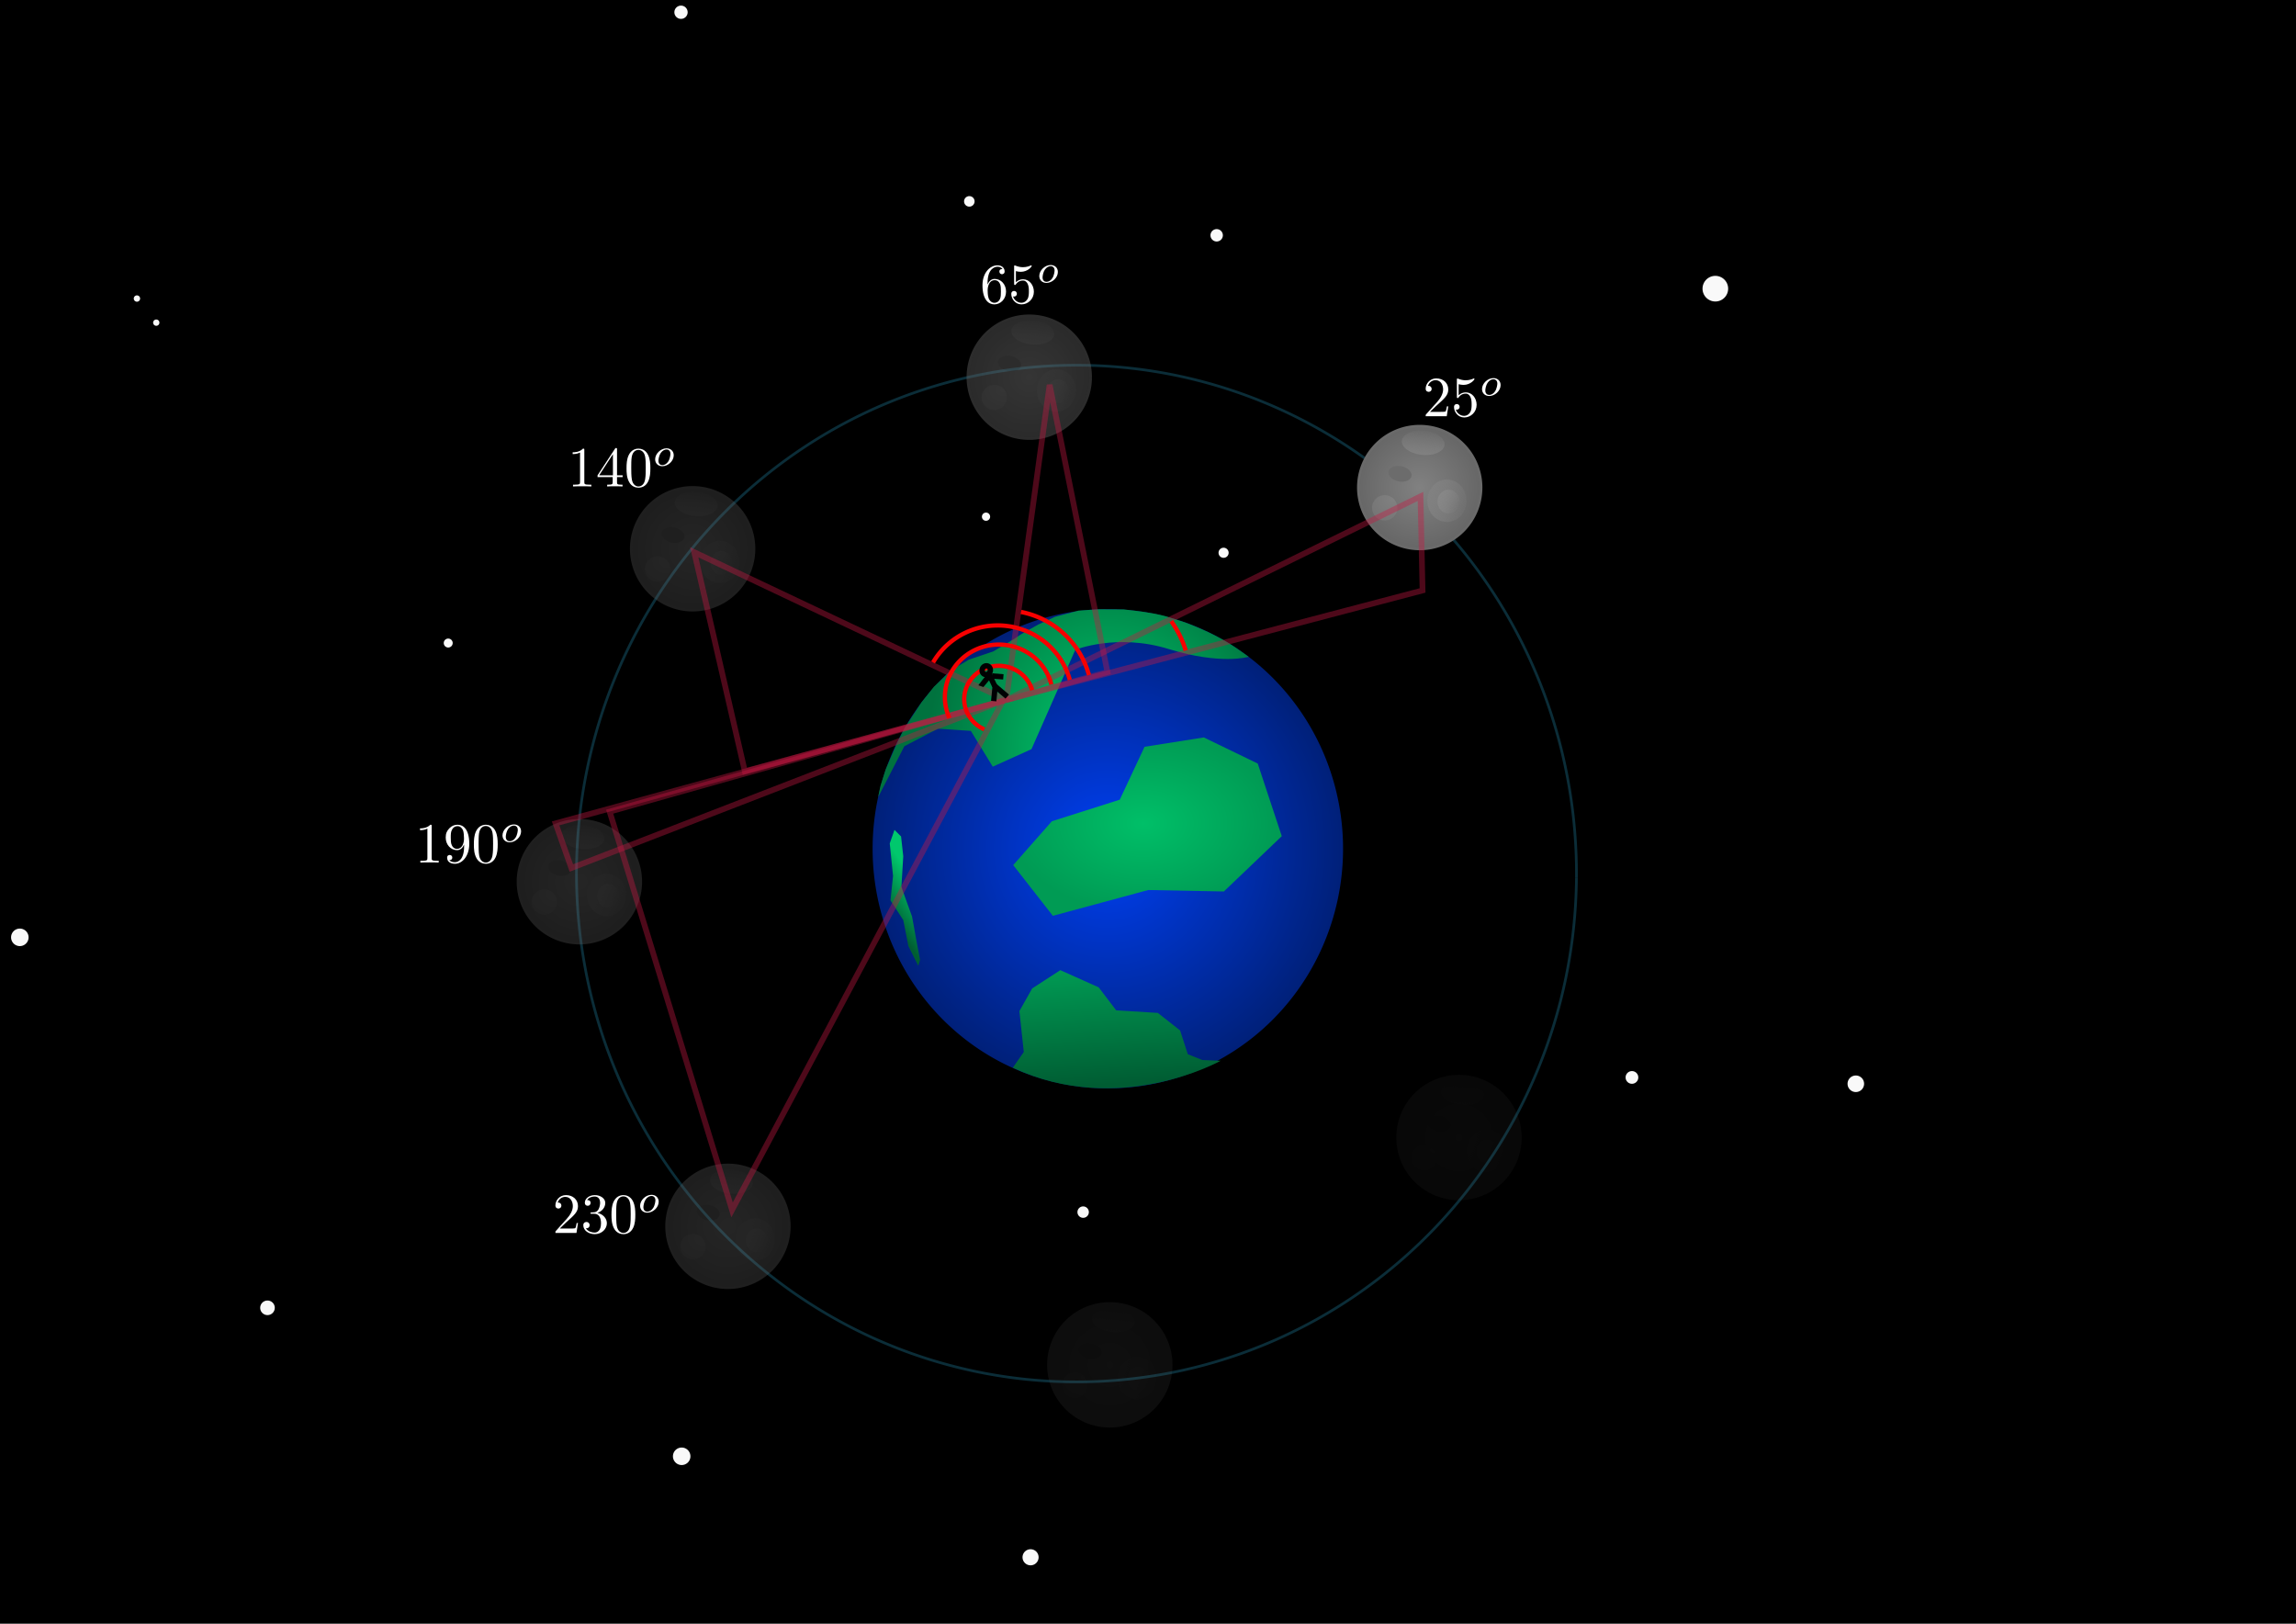 <?xml version="1.0" encoding="UTF-8" standalone="no"?>
<!-- Created with Inkscape (http://www.inkscape.org/) -->

<svg
   xmlns:dc="http://purl.org/dc/elements/1.1/"
   xmlns:cc="http://creativecommons.org/ns#"
   xmlns:rdf="http://www.w3.org/1999/02/22-rdf-syntax-ns#"
   xmlns:svg="http://www.w3.org/2000/svg"
   xmlns="http://www.w3.org/2000/svg"
   xmlns:xlink="http://www.w3.org/1999/xlink"
   xmlns:sodipodi="http://sodipodi.sourceforge.net/DTD/sodipodi-0.dtd"
   xmlns:inkscape="http://www.inkscape.org/namespaces/inkscape"
   width="297mm"
   height="210mm"
   viewBox="0 0 297 210"
   version="1.1"
   id="svg8"
   inkscape:version="0.92.4 (5da689c313, 2019-01-14)"
   sodipodi:docname="Astronomy2.svg">
  <defs
     id="defs2">
    <linearGradient
       inkscape:collect="always"
       id="linearGradient1065">
      <stop
         style="stop-color:#878787;stop-opacity:1;"
         offset="0"
         id="stop1061" />
      <stop
         style="stop-color:#878787;stop-opacity:0;"
         offset="1"
         id="stop1063" />
    </linearGradient>
    <linearGradient
       inkscape:collect="always"
       id="linearGradient1057">
      <stop
         style="stop-color:#818181;stop-opacity:1;"
         offset="0"
         id="stop1053" />
      <stop
         style="stop-color:#818181;stop-opacity:0;"
         offset="1"
         id="stop1055" />
    </linearGradient>
    <linearGradient
       inkscape:collect="always"
       id="linearGradient1049">
      <stop
         style="stop-color:#818181;stop-opacity:1;"
         offset="0"
         id="stop1045" />
      <stop
         style="stop-color:#818181;stop-opacity:0;"
         offset="1"
         id="stop1047" />
    </linearGradient>
    <linearGradient
       inkscape:collect="always"
       id="linearGradient1041">
      <stop
         style="stop-color:#818181;stop-opacity:1;"
         offset="0"
         id="stop1037" />
      <stop
         style="stop-color:#6d6d6d;stop-opacity:1"
         offset="1"
         id="stop1039" />
    </linearGradient>
    <linearGradient
       inkscape:collect="always"
       id="linearGradient1033">
      <stop
         style="stop-color:#818181;stop-opacity:1"
         offset="0"
         id="stop1029" />
      <stop
         style="stop-color:#666666;stop-opacity:1"
         offset="1"
         id="stop1031" />
    </linearGradient>
    <linearGradient
       inkscape:collect="always"
       id="linearGradient930">
      <stop
         style="stop-color:#009b54;stop-opacity:1"
         offset="0"
         id="stop926" />
      <stop
         style="stop-color:#005d33;stop-opacity:1"
         offset="1"
         id="stop928" />
    </linearGradient>
    <linearGradient
       inkscape:collect="always"
       id="linearGradient920">
      <stop
         style="stop-color:#005d32;stop-opacity:1"
         offset="0"
         id="stop916" />
      <stop
         style="stop-color:#00c86d;stop-opacity:1"
         offset="1"
         id="stop918" />
    </linearGradient>
    <linearGradient
       id="linearGradient914"
       inkscape:collect="always">
      <stop
         id="stop910"
         offset="0"
         style="stop-color:#00d473;stop-opacity:1" />
      <stop
         id="stop912"
         offset="1"
         style="stop-color:#00723e;stop-opacity:1" />
    </linearGradient>
    <linearGradient
       inkscape:collect="always"
       id="linearGradient887-6">
      <stop
         style="stop-color:#00bf68;stop-opacity:1"
         offset="0"
         id="stop883" />
      <stop
         style="stop-color:#009b54;stop-opacity:1"
         offset="1"
         id="stop885" />
    </linearGradient>
    <linearGradient
       inkscape:collect="always"
       id="linearGradient867">
      <stop
         style="stop-color:#0040f4;stop-opacity:1"
         offset="0"
         id="stop863" />
      <stop
         style="stop-color:#002079;stop-opacity:1"
         offset="1"
         id="stop865" />
    </linearGradient>
    <radialGradient
       inkscape:collect="always"
       xlink:href="#linearGradient867"
       id="radialGradient873"
       gradientUnits="userSpaceOnUse"
       gradientTransform="matrix(1,0,0,1.019,0,-2.045)"
       cx="143.304"
       cy="109.771"
       fx="143.304"
       fy="109.771"
       r="30.427" />
    <radialGradient
       inkscape:collect="always"
       xlink:href="#linearGradient887-6"
       id="radialGradient889"
       cx="147.766"
       cy="107.912"
       fx="147.766"
       fy="107.912"
       r="17.369"
       gradientTransform="matrix(1,2.9169415e-7,-1.9370943e-7,0.664,0.134,34.848)"
       gradientUnits="userSpaceOnUse" />
    <radialGradient
       inkscape:collect="always"
       xlink:href="#linearGradient914"
       id="radialGradient897"
       cx="144.371"
       cy="105.453"
       fx="144.371"
       fy="105.453"
       r="23.968"
       gradientTransform="matrix(0.967,-0.253,0.29,1.109,-25.88,17.862)"
       gradientUnits="userSpaceOnUse" />
    <linearGradient
       inkscape:collect="always"
       xlink:href="#linearGradient920"
       id="linearGradient924"
       x1="114.253"
       y1="117.32"
       x2="118.614"
       y2="114.316"
       gradientUnits="userSpaceOnUse" />
    <linearGradient
       inkscape:collect="always"
       xlink:href="#linearGradient930"
       id="linearGradient934"
       x1="141.221"
       y1="124.892"
       x2="142.308"
       y2="140.295"
       gradientUnits="userSpaceOnUse" />
    <radialGradient
       inkscape:collect="always"
       xlink:href="#linearGradient1033"
       id="radialGradient1035"
       cx="179.066"
       cy="70.243"
       fx="179.066"
       fy="70.243"
       r="8.109"
       gradientUnits="userSpaceOnUse" />
    <radialGradient
       inkscape:collect="always"
       xlink:href="#linearGradient1041"
       id="radialGradient1043"
       cx="175.742"
       cy="71.864"
       fx="175.742"
       fy="71.864"
       r="1.64"
       gradientTransform="matrix(3.526,0.031,-0.026,2.976,-442.043,-147.45)"
       gradientUnits="userSpaceOnUse" />
    <linearGradient
       inkscape:collect="always"
       xlink:href="#linearGradient1049"
       id="linearGradient1051"
       x1="185.017"
       y1="48.584"
       x2="185.02"
       y2="44.991"
       gradientUnits="userSpaceOnUse" />
    <linearGradient
       inkscape:collect="always"
       xlink:href="#linearGradient1057"
       id="linearGradient1059"
       x1="103.701"
       y1="171.427"
       x2="107.593"
       y2="176.676"
       gradientUnits="userSpaceOnUse" />
    <linearGradient
       inkscape:collect="always"
       xlink:href="#linearGradient1065"
       id="linearGradient1067"
       x1="104.695"
       y1="172.772"
       x2="105.972"
       y2="175.369"
       gradientUnits="userSpaceOnUse" />
    <radialGradient
       inkscape:collect="always"
       xlink:href="#linearGradient1033"
       id="radialGradient1091"
       gradientUnits="userSpaceOnUse"
       cx="179.066"
       cy="70.243"
       fx="179.066"
       fy="70.243"
       r="8.109" />
    <radialGradient
       inkscape:collect="always"
       xlink:href="#linearGradient1041"
       id="radialGradient1093"
       gradientUnits="userSpaceOnUse"
       gradientTransform="matrix(3.526,0.031,-0.026,2.976,-442.043,-147.45)"
       cx="175.742"
       cy="71.864"
       fx="175.742"
       fy="71.864"
       r="1.64" />
    <linearGradient
       inkscape:collect="always"
       xlink:href="#linearGradient1049"
       id="linearGradient1095"
       gradientUnits="userSpaceOnUse"
       x1="185.017"
       y1="48.584"
       x2="185.02"
       y2="44.991" />
    <linearGradient
       inkscape:collect="always"
       xlink:href="#linearGradient1057"
       id="linearGradient1097"
       gradientUnits="userSpaceOnUse"
       x1="103.701"
       y1="171.427"
       x2="107.593"
       y2="176.676" />
    <linearGradient
       inkscape:collect="always"
       xlink:href="#linearGradient1065"
       id="linearGradient1099"
       gradientUnits="userSpaceOnUse"
       x1="104.695"
       y1="172.772"
       x2="105.972"
       y2="175.369" />
    <radialGradient
       inkscape:collect="always"
       xlink:href="#linearGradient1033"
       id="radialGradient1115"
       gradientUnits="userSpaceOnUse"
       cx="179.066"
       cy="70.243"
       fx="179.066"
       fy="70.243"
       r="8.109" />
    <radialGradient
       inkscape:collect="always"
       xlink:href="#linearGradient1041"
       id="radialGradient1117"
       gradientUnits="userSpaceOnUse"
       gradientTransform="matrix(3.526,0.031,-0.026,2.976,-442.043,-147.45)"
       cx="175.742"
       cy="71.864"
       fx="175.742"
       fy="71.864"
       r="1.64" />
    <linearGradient
       inkscape:collect="always"
       xlink:href="#linearGradient1049"
       id="linearGradient1119"
       gradientUnits="userSpaceOnUse"
       x1="185.017"
       y1="48.584"
       x2="185.02"
       y2="44.991" />
    <linearGradient
       inkscape:collect="always"
       xlink:href="#linearGradient1057"
       id="linearGradient1121"
       gradientUnits="userSpaceOnUse"
       x1="103.701"
       y1="171.427"
       x2="107.593"
       y2="176.676" />
    <linearGradient
       inkscape:collect="always"
       xlink:href="#linearGradient1065"
       id="linearGradient1123"
       gradientUnits="userSpaceOnUse"
       x1="104.695"
       y1="172.772"
       x2="105.972"
       y2="175.369" />
    <radialGradient
       inkscape:collect="always"
       xlink:href="#linearGradient1033"
       id="radialGradient1139"
       gradientUnits="userSpaceOnUse"
       cx="179.066"
       cy="70.243"
       fx="179.066"
       fy="70.243"
       r="8.109" />
    <radialGradient
       inkscape:collect="always"
       xlink:href="#linearGradient1041"
       id="radialGradient1141"
       gradientUnits="userSpaceOnUse"
       gradientTransform="matrix(3.526,0.031,-0.026,2.976,-442.043,-147.45)"
       cx="175.742"
       cy="71.864"
       fx="175.742"
       fy="71.864"
       r="1.64" />
    <linearGradient
       inkscape:collect="always"
       xlink:href="#linearGradient1049"
       id="linearGradient1143"
       gradientUnits="userSpaceOnUse"
       x1="185.017"
       y1="48.584"
       x2="185.02"
       y2="44.991" />
    <linearGradient
       inkscape:collect="always"
       xlink:href="#linearGradient1057"
       id="linearGradient1145"
       gradientUnits="userSpaceOnUse"
       x1="103.701"
       y1="171.427"
       x2="107.593"
       y2="176.676" />
    <linearGradient
       inkscape:collect="always"
       xlink:href="#linearGradient1065"
       id="linearGradient1147"
       gradientUnits="userSpaceOnUse"
       x1="104.695"
       y1="172.772"
       x2="105.972"
       y2="175.369" />
    <radialGradient
       inkscape:collect="always"
       xlink:href="#linearGradient1033"
       id="radialGradient1163"
       gradientUnits="userSpaceOnUse"
       cx="179.066"
       cy="70.243"
       fx="179.066"
       fy="70.243"
       r="8.109" />
    <radialGradient
       inkscape:collect="always"
       xlink:href="#linearGradient1041"
       id="radialGradient1165"
       gradientUnits="userSpaceOnUse"
       gradientTransform="matrix(3.526,0.031,-0.026,2.976,-442.043,-147.45)"
       cx="175.742"
       cy="71.864"
       fx="175.742"
       fy="71.864"
       r="1.64" />
    <linearGradient
       inkscape:collect="always"
       xlink:href="#linearGradient1049"
       id="linearGradient1167"
       gradientUnits="userSpaceOnUse"
       x1="185.017"
       y1="48.584"
       x2="185.02"
       y2="44.991" />
    <linearGradient
       inkscape:collect="always"
       xlink:href="#linearGradient1057"
       id="linearGradient1169"
       gradientUnits="userSpaceOnUse"
       x1="103.701"
       y1="171.427"
       x2="107.593"
       y2="176.676" />
    <linearGradient
       inkscape:collect="always"
       xlink:href="#linearGradient1065"
       id="linearGradient1171"
       gradientUnits="userSpaceOnUse"
       x1="104.695"
       y1="172.772"
       x2="105.972"
       y2="175.369" />
    <radialGradient
       inkscape:collect="always"
       xlink:href="#linearGradient1033"
       id="radialGradient1187"
       gradientUnits="userSpaceOnUse"
       cx="179.066"
       cy="70.243"
       fx="179.066"
       fy="70.243"
       r="8.109" />
    <radialGradient
       inkscape:collect="always"
       xlink:href="#linearGradient1041"
       id="radialGradient1189"
       gradientUnits="userSpaceOnUse"
       gradientTransform="matrix(3.526,0.031,-0.026,2.976,-442.043,-147.45)"
       cx="175.742"
       cy="71.864"
       fx="175.742"
       fy="71.864"
       r="1.64" />
    <linearGradient
       inkscape:collect="always"
       xlink:href="#linearGradient1049"
       id="linearGradient1191"
       gradientUnits="userSpaceOnUse"
       x1="185.017"
       y1="48.584"
       x2="185.02"
       y2="44.991" />
    <linearGradient
       inkscape:collect="always"
       xlink:href="#linearGradient1057"
       id="linearGradient1193"
       gradientUnits="userSpaceOnUse"
       x1="103.701"
       y1="171.427"
       x2="107.593"
       y2="176.676" />
    <linearGradient
       inkscape:collect="always"
       xlink:href="#linearGradient1065"
       id="linearGradient1195"
       gradientUnits="userSpaceOnUse"
       x1="104.695"
       y1="172.772"
       x2="105.972"
       y2="175.369" />
    <radialGradient
       inkscape:collect="always"
       xlink:href="#linearGradient1033"
       id="radialGradient1211"
       gradientUnits="userSpaceOnUse"
       cx="179.066"
       cy="70.243"
       fx="179.066"
       fy="70.243"
       r="8.109" />
    <radialGradient
       inkscape:collect="always"
       xlink:href="#linearGradient1041"
       id="radialGradient1213"
       gradientUnits="userSpaceOnUse"
       gradientTransform="matrix(3.526,0.031,-0.026,2.976,-442.043,-147.45)"
       cx="175.742"
       cy="71.864"
       fx="175.742"
       fy="71.864"
       r="1.64" />
    <linearGradient
       inkscape:collect="always"
       xlink:href="#linearGradient1049"
       id="linearGradient1215"
       gradientUnits="userSpaceOnUse"
       x1="185.017"
       y1="48.584"
       x2="185.02"
       y2="44.991" />
    <linearGradient
       inkscape:collect="always"
       xlink:href="#linearGradient1057"
       id="linearGradient1217"
       gradientUnits="userSpaceOnUse"
       x1="103.701"
       y1="171.427"
       x2="107.593"
       y2="176.676" />
    <linearGradient
       inkscape:collect="always"
       xlink:href="#linearGradient1065"
       id="linearGradient1219"
       gradientUnits="userSpaceOnUse"
       x1="104.695"
       y1="172.772"
       x2="105.972"
       y2="175.369" />
  </defs>
  <sodipodi:namedview
     id="base"
     pagecolor="#ffffff"
     bordercolor="#666666"
     borderopacity="1.0"
     inkscape:pageopacity="0.0"
     inkscape:pageshadow="2"
     inkscape:zoom="0.7"
     inkscape:cx="538.38923"
     inkscape:cy="424.40418"
     inkscape:document-units="mm"
     inkscape:current-layer="layer1"
     showgrid="false"
     inkscape:window-width="1920"
     inkscape:window-height="1017"
     inkscape:window-x="-8"
     inkscape:window-y="-8"
     inkscape:window-maximized="1"
     inkscape:snap-global="false" />
  <g
     inkscape:label="Background"
     inkscape:groupmode="layer"
     id="layer1"
     transform="translate(0,-87)">
    <rect
       style="opacity:1;fill:#000000;fill-opacity:1;fill-rule:nonzero;stroke:none;stroke-width:1.624;stroke-linecap:butt;stroke-linejoin:miter;stroke-miterlimit:4;stroke-dasharray:none;stroke-dashoffset:0;stroke-opacity:0.747"
       id="rect815"
       width="297.467"
       height="211.289"
       x="-8.990873e-07"
       y="86.467"
       inkscape:export-xdpi="85.387543"
       inkscape:export-ydpi="85.387543" />
  </g>
  <g
     inkscape:groupmode="layer"
     id="layer2"
     inkscape:label="Stars"
     sodipodi:insensitive="true">
    <path
       style="opacity:1;fill:#f9f9f9;fill-opacity:1;fill-rule:nonzero;stroke:none;stroke-width:0.549;stroke-linecap:butt;stroke-linejoin:miter;stroke-miterlimit:4;stroke-dasharray:none;stroke-dashoffset:0;stroke-opacity:0.747"
       id="path820"
       sodipodi:type="arc"
       sodipodi:cx="20.215277"
       sodipodi:cy="41.729046"
       sodipodi:rx="0.40609089"
       sodipodi:ry="0.40609089"
       sodipodi:start="0.023404691"
       sodipodi:end="0.0084296261"
       sodipodi:open="true"
       d="m 20.621,41.739 a 0.406,0.406 0 0 1 -0.414,0.397 0.406,0.406 0 0 1 -0.398,-0.412 0.406,0.406 0 0 1 0.411,-0.4 0.406,0.406 0 0 1 0.401,0.409" />
    <path
       d="m 158.184,30.452 a 0.801,0.801 0 0 1 -0.817,0.782 0.801,0.801 0 0 1 -0.785,-0.814 0.801,0.801 0 0 1 0.811,-0.788 0.801,0.801 0 0 1 0.791,0.808"
       sodipodi:open="true"
       sodipodi:end="0.0084296261"
       sodipodi:start="0.023404691"
       sodipodi:ry="0.80128592"
       sodipodi:rx="0.80128592"
       sodipodi:cy="30.432884"
       sodipodi:cx="157.38275"
       sodipodi:type="arc"
       id="path822"
       style="opacity:1;fill:#f9f9f9;fill-opacity:1;fill-rule:nonzero;stroke:none;stroke-width:1.084;stroke-linecap:butt;stroke-linejoin:miter;stroke-miterlimit:4;stroke-dasharray:none;stroke-dashoffset:0;stroke-opacity:0.747" />
    <path
       style="opacity:1;fill:#f9f9f9;fill-opacity:1;fill-rule:nonzero;stroke:none;stroke-width:1.37;stroke-linecap:butt;stroke-linejoin:miter;stroke-miterlimit:4;stroke-dasharray:none;stroke-dashoffset:0;stroke-opacity:0.747"
       id="path824"
       sodipodi:type="arc"
       sodipodi:cx="-12.026168"
       sodipodi:cy="74.390053"
       sodipodi:rx="1.0128472"
       sodipodi:ry="1.0128472"
       sodipodi:start="0.023404691"
       sodipodi:end="0.0084296261"
       sodipodi:open="true"
       d="m -11.014,74.414 a 1.013,1.013 0 0 1 -1.032,0.989 1.013,1.013 0 0 1 -0.993,-1.029 1.013,1.013 0 0 1 1.025,-0.997 1.013,1.013 0 0 1 1,1.021" />
    <path
       d="m 35.543,169.167 a 0.942,0.942 0 0 1 -0.96,0.92 0.942,0.942 0 0 1 -0.924,-0.957 0.942,0.942 0 0 1 0.954,-0.927 0.942,0.942 0 0 1 0.931,0.95"
       sodipodi:open="true"
       sodipodi:end="0.0084296261"
       sodipodi:start="0.023404691"
       sodipodi:ry="0.94217843"
       sodipodi:rx="0.94217843"
       sodipodi:cy="169.14467"
       sodipodi:cx="34.600941"
       sodipodi:type="arc"
       id="path826"
       style="opacity:1;fill:#f9f9f9;fill-opacity:1;fill-rule:nonzero;stroke:none;stroke-width:1.275;stroke-linecap:butt;stroke-linejoin:miter;stroke-miterlimit:4;stroke-dasharray:none;stroke-dashoffset:0;stroke-opacity:0.747" />
    <path
       style="opacity:1;fill:#f9f9f9;fill-opacity:1;fill-rule:nonzero;stroke:none;stroke-width:0.884;stroke-linecap:butt;stroke-linejoin:miter;stroke-miterlimit:4;stroke-dasharray:none;stroke-dashoffset:0;stroke-opacity:0.747"
       id="path828"
       sodipodi:type="arc"
       sodipodi:cx="158.27744"
       sodipodi:cy="71.492882"
       sodipodi:rx="0.65341765"
       sodipodi:ry="0.65341765"
       sodipodi:start="0.023404691"
       sodipodi:end="0.0084296261"
       sodipodi:open="true"
       d="m 158.931,71.508 a 0.653,0.653 0 0 1 -0.666,0.638 0.653,0.653 0 0 1 -0.64,-0.664 0.653,0.653 0 0 1 0.661,-0.643 0.653,0.653 0 0 1 0.645,0.659" />
    <path
       d="m 126.068,26.061 a 0.68,0.68 0 0 1 -0.693,0.664 0.68,0.68 0 0 1 -0.667,-0.691 0.68,0.68 0 0 1 0.688,-0.669 0.68,0.68 0 0 1 0.672,0.686"
       sodipodi:open="true"
       sodipodi:end="0.0084296261"
       sodipodi:start="0.023404691"
       sodipodi:ry="0.68025315"
       sodipodi:rx="0.68025315"
       sodipodi:cy="26.044647"
       sodipodi:cx="125.38835"
       sodipodi:type="arc"
       id="path830"
       style="opacity:1;fill:#f9f9f9;fill-opacity:1;fill-rule:nonzero;stroke:none;stroke-width:0.92;stroke-linecap:butt;stroke-linejoin:miter;stroke-miterlimit:4;stroke-dasharray:none;stroke-dashoffset:0;stroke-opacity:0.747" />
    <path
       style="opacity:1;fill:#f9f9f9;fill-opacity:1;fill-rule:nonzero;stroke:none;stroke-width:1.447;stroke-linecap:butt;stroke-linejoin:miter;stroke-miterlimit:4;stroke-dasharray:none;stroke-dashoffset:0;stroke-opacity:0.747"
       id="path832"
       sodipodi:type="arc"
       sodipodi:cx="240.06169"
       sodipodi:cy="140.17"
       sodipodi:rx="1.069705"
       sodipodi:ry="1.069705"
       sodipodi:start="0.023404691"
       sodipodi:end="0.0084296261"
       sodipodi:open="true"
       d="m 241.131,140.195 a 1.07,1.07 0 0 1 -1.09,1.044 1.07,1.07 0 0 1 -1.049,-1.087 1.07,1.07 0 0 1 1.083,-1.053 1.07,1.07 0 0 1 1.057,1.079" />
    <path
       d="m 152.042,-2.836 a 1.029,1.029 0 0 1 -1.049,1.004 1.029,1.029 0 0 1 -1.008,-1.045 1.029,1.029 0 0 1 1.041,-1.012 1.029,1.029 0 0 1 1.016,1.037"
       sodipodi:open="true"
       sodipodi:end="0.0084296261"
       sodipodi:start="0.023404691"
       sodipodi:ry="1.0285792"
       sodipodi:rx="1.0285792"
       sodipodi:cy="-2.8596404"
       sodipodi:cx="151.0132"
       sodipodi:type="arc"
       id="path834"
       style="opacity:1;fill:#f9f9f9;fill-opacity:1;fill-rule:nonzero;stroke:none;stroke-width:1.392;stroke-linecap:butt;stroke-linejoin:miter;stroke-miterlimit:4;stroke-dasharray:none;stroke-dashoffset:0;stroke-opacity:0.747" />
    <path
       style="opacity:1;fill:#f9f9f9;fill-opacity:1;fill-rule:nonzero;stroke:none;stroke-width:1.531;stroke-linecap:butt;stroke-linejoin:miter;stroke-miterlimit:4;stroke-dasharray:none;stroke-dashoffset:0;stroke-opacity:0.747"
       id="path836"
       sodipodi:type="arc"
       sodipodi:cx="2.565851"
       sodipodi:cy="121.23061"
       sodipodi:rx="1.1317812"
       sodipodi:ry="1.1317812"
       sodipodi:start="0.023404691"
       sodipodi:end="0.0084296261"
       sodipodi:open="true"
       d="m 3.697,121.257 a 1.132,1.132 0 0 1 -1.154,1.105 1.132,1.132 0 0 1 -1.109,-1.15 1.132,1.132 0 0 1 1.145,-1.114 1.132,1.132 0 0 1 1.118,1.141" />
    <path
       d="m 89.311,188.374 a 1.131,1.131 0 0 1 -1.153,1.105 1.131,1.131 0 0 1 -1.109,-1.149 1.131,1.131 0 0 1 1.145,-1.113 1.131,1.131 0 0 1 1.117,1.141"
       sodipodi:open="true"
       sodipodi:end="0.0084296261"
       sodipodi:start="0.023404691"
       sodipodi:ry="1.1313014"
       sodipodi:rx="1.1313014"
       sodipodi:cy="188.34731"
       sodipodi:cx="88.17981"
       sodipodi:type="arc"
       id="path838"
       style="opacity:1;fill:#f9f9f9;fill-opacity:1;fill-rule:nonzero;stroke:none;stroke-width:1.531;stroke-linecap:butt;stroke-linejoin:miter;stroke-miterlimit:4;stroke-dasharray:none;stroke-dashoffset:0;stroke-opacity:0.747" />
    <path
       style="opacity:1;fill:#f9f9f9;fill-opacity:1;fill-rule:nonzero;stroke:none;stroke-width:1.111;stroke-linecap:butt;stroke-linejoin:miter;stroke-miterlimit:4;stroke-dasharray:none;stroke-dashoffset:0;stroke-opacity:0.747"
       id="path840"
       sodipodi:type="arc"
       sodipodi:cx="211.10097"
       sodipodi:cy="139.34839"
       sodipodi:rx="0.8213343"
       sodipodi:ry="0.8213343"
       sodipodi:start="0.023404691"
       sodipodi:end="0.0084296261"
       sodipodi:open="true"
       d="m 211.922,139.368 a 0.821,0.821 0 0 1 -0.837,0.802 0.821,0.821 0 0 1 -0.805,-0.834 0.821,0.821 0 0 1 0.831,-0.808 0.821,0.821 0 0 1 0.811,0.828" />
    <path
       d="m 134.349,201.433 a 1.04,1.04 0 0 1 -1.06,1.015 1.04,1.04 0 0 1 -1.019,-1.056 1.04,1.04 0 0 1 1.053,-1.023 1.04,1.04 0 0 1 1.027,1.049"
       sodipodi:open="true"
       sodipodi:end="0.0084296261"
       sodipodi:start="0.023404691"
       sodipodi:ry="1.0400311"
       sodipodi:rx="1.0400311"
       sodipodi:cy="201.40837"
       sodipodi:cx="133.30913"
       sodipodi:type="arc"
       id="path842"
       style="opacity:1;fill:#f9f9f9;fill-opacity:1;fill-rule:nonzero;stroke:none;stroke-width:1.407;stroke-linecap:butt;stroke-linejoin:miter;stroke-miterlimit:4;stroke-dasharray:none;stroke-dashoffset:0;stroke-opacity:0.747" />
    <path
       style="opacity:1;fill:#f9f9f9;fill-opacity:1;fill-rule:nonzero;stroke:none;stroke-width:1.162;stroke-linecap:butt;stroke-linejoin:miter;stroke-miterlimit:4;stroke-dasharray:none;stroke-dashoffset:0;stroke-opacity:0.747"
       id="path844"
       sodipodi:type="arc"
       sodipodi:cx="88.0924"
       sodipodi:cy="1.584983"
       sodipodi:rx="0.85858572"
       sodipodi:ry="0.85858572"
       sodipodi:start="0.023404691"
       sodipodi:end="0.0084296261"
       sodipodi:open="true"
       d="M 88.951,1.605 A 0.859,0.859 0 0 1 88.076,2.443 0.859,0.859 0 0 1 87.234,1.571 0.859,0.859 0 0 1 88.103,0.726 0.859,0.859 0 0 1 88.951,1.592" />
    <path
       d="m 58.558,83.181 a 0.579,0.579 0 0 1 -0.59,0.565 0.579,0.579 0 0 1 -0.567,-0.588 0.579,0.579 0 0 1 0.586,-0.569 0.579,0.579 0 0 1 0.572,0.583"
       sodipodi:open="true"
       sodipodi:end="0.0084296261"
       sodipodi:start="0.023404691"
       sodipodi:ry="0.57863873"
       sodipodi:rx="0.57863873"
       sodipodi:cy="83.167145"
       sodipodi:cx="57.979168"
       sodipodi:type="arc"
       id="path846"
       style="opacity:1;fill:#f9f9f9;fill-opacity:1;fill-rule:nonzero;stroke:none;stroke-width:0.783;stroke-linecap:butt;stroke-linejoin:miter;stroke-miterlimit:4;stroke-dasharray:none;stroke-dashoffset:0;stroke-opacity:0.747" />
    <path
       style="opacity:1;fill:#f9f9f9;fill-opacity:1;fill-rule:nonzero;stroke:none;stroke-width:2.242;stroke-linecap:butt;stroke-linejoin:miter;stroke-miterlimit:4;stroke-dasharray:none;stroke-dashoffset:0;stroke-opacity:0.747"
       id="path848"
       sodipodi:type="arc"
       sodipodi:cx="221.88858"
       sodipodi:cy="37.336071"
       sodipodi:rx="1.6571177"
       sodipodi:ry="1.6571177"
       sodipodi:start="0.023404691"
       sodipodi:end="0.0084296261"
       sodipodi:open="true"
       d="m 223.545,37.375 a 1.657,1.657 0 0 1 -1.689,1.618 1.657,1.657 0 0 1 -1.624,-1.683 1.657,1.657 0 0 1 1.677,-1.631 1.657,1.657 0 0 1 1.637,1.671" />
    <path
       d="m 18.124,38.622 a 0.409,0.409 0 0 1 -0.417,0.4 0.409,0.409 0 0 1 -0.401,-0.416 0.409,0.409 0 0 1 0.414,-0.403 0.409,0.409 0 0 1 0.404,0.413"
       sodipodi:open="true"
       sodipodi:end="0.0084296261"
       sodipodi:start="0.023404691"
       sodipodi:ry="0.40941939"
       sodipodi:rx="0.40941939"
       sodipodi:cy="38.611935"
       sodipodi:cx="17.715168"
       sodipodi:type="arc"
       id="path850"
       style="opacity:1;fill:#f9f9f9;fill-opacity:1;fill-rule:nonzero;stroke:none;stroke-width:0.554;stroke-linecap:butt;stroke-linejoin:miter;stroke-miterlimit:4;stroke-dasharray:none;stroke-dashoffset:0;stroke-opacity:0.747" />
    <path
       style="opacity:1;fill:#f9f9f9;fill-opacity:1;fill-rule:nonzero;stroke:none;stroke-width:0.72;stroke-linecap:butt;stroke-linejoin:miter;stroke-miterlimit:4;stroke-dasharray:none;stroke-dashoffset:0;stroke-opacity:0.747"
       id="path852"
       sodipodi:type="arc"
       sodipodi:cx="127.5471"
       sodipodi:cy="66.825333"
       sodipodi:rx="0.5319621"
       sodipodi:ry="0.5319621"
       sodipodi:start="0.023404691"
       sodipodi:end="0.0084296261"
       sodipodi:open="true"
       d="m 128.079,66.838 a 0.532,0.532 0 0 1 -0.542,0.519 0.532,0.532 0 0 1 -0.521,-0.54 0.532,0.532 0 0 1 0.538,-0.523 0.532,0.532 0 0 1 0.525,0.536" />
    <path
       d="m 140.849,156.786 a 0.738,0.738 0 0 1 -0.752,0.721 0.738,0.738 0 0 1 -0.723,-0.75 0.738,0.738 0 0 1 0.747,-0.726 0.738,0.738 0 0 1 0.729,0.744"
       sodipodi:open="true"
       sodipodi:end="0.0084296261"
       sodipodi:start="0.023404691"
       sodipodi:ry="0.73799163"
       sodipodi:rx="0.73799163"
       sodipodi:cy="156.76875"
       sodipodi:cx="140.11121"
       sodipodi:type="arc"
       id="path854"
       style="opacity:1;fill:#f9f9f9;fill-opacity:1;fill-rule:nonzero;stroke:none;stroke-width:0.999;stroke-linecap:butt;stroke-linejoin:miter;stroke-miterlimit:4;stroke-dasharray:none;stroke-dashoffset:0;stroke-opacity:0.747" />
    <path
       style="opacity:1;fill:#f9f9f9;fill-opacity:1;fill-rule:nonzero;stroke:none;stroke-width:1.51;stroke-linecap:butt;stroke-linejoin:miter;stroke-miterlimit:4;stroke-dasharray:none;stroke-dashoffset:0;stroke-opacity:0.747"
       id="path856"
       sodipodi:type="arc"
       sodipodi:cx="118.20884"
       sodipodi:cy="228.12503"
       sodipodi:rx="1.1157683"
       sodipodi:ry="1.1157683"
       sodipodi:start="0.023404691"
       sodipodi:end="0.0084296261"
       sodipodi:open="true"
       d="m 119.324,228.151 a 1.116,1.116 0 0 1 -1.137,1.089 1.116,1.116 0 0 1 -1.094,-1.133 1.116,1.116 0 0 1 1.129,-1.098 1.116,1.116 0 0 1 1.102,1.125" />
  </g>
  <g
     inkscape:groupmode="layer"
     id="layer3"
     inkscape:label="Earth"
     sodipodi:insensitive="true">
    <path
       style="opacity:1;fill:url(#radialGradient873);fill-opacity:1;fill-rule:nonzero;stroke:none;stroke-width:1.79;stroke-linecap:butt;stroke-linejoin:miter;stroke-miterlimit:4;stroke-dasharray:none;stroke-dashoffset:0;stroke-opacity:0.747"
       id="path861"
       sodipodi:type="arc"
       sodipodi:cx="143.3044"
       sodipodi:cy="109.77147"
       sodipodi:rx="30.427082"
       sodipodi:ry="30.994047"
       sodipodi:start="0.023404691"
       sodipodi:end="0.0084296261"
       sodipodi:open="true"
       d="m 173.723,110.497 a 30.427,30.994 0 0 1 -31.017,30.263 30.427,30.994 0 0 1 -29.825,-31.481 30.427,30.994 0 0 1 30.794,-30.498 30.427,30.994 0 0 1 30.056,31.253" />
    <path
       style="opacity:1;fill:url(#radialGradient897);fill-opacity:1;fill-rule:nonzero;stroke:none;stroke-width:1.79;stroke-linecap:butt;stroke-linejoin:miter;stroke-miterlimit:4;stroke-dasharray:none;stroke-dashoffset:0;stroke-opacity:0.747"
       d="m 113.588,103.104 3.396,-6.591 4.347,-2.268 4.252,0.283 2.835,4.63 5.008,-2.268 5.67,-12.851 c 0,0 5.386,-2.173 12.095,-0.095 6.709,2.079 10.333,1.006 10.333,1.006 -1.055,-0.759 -2.096,-1.522 -3.367,-2.238 -1.16,-0.645 -2.426,-1.248 -3.809,-1.804 -0.985,-0.433 -2.306,-0.811 -3.541,-1.203 -1.724,-0.466 -3.574,-0.681 -5.429,-0.885 l -3.224,-0.017 -2.639,0.167 -3.04,0.802 -2.172,1.002 c 0,0 -2.472,1.37 -2.639,1.537 -0.167,0.167 -3.174,1.938 -3.174,1.938 l -3.174,1.069 -2.272,1.37 -2.238,2.138 -1.604,2.005 -2.195,3.343 -0.992,1.984 -1.441,3.331 -0.685,2.15 z"
       id="path875"
       inkscape:connector-curvature="0"
       sodipodi:nodetypes="cccccccscccccccccccccccccccc" />
    <path
       style="opacity:1;fill:url(#radialGradient889);fill-opacity:1;fill-rule:nonzero;stroke:none;stroke-width:1.79;stroke-linecap:butt;stroke-linejoin:miter;stroke-miterlimit:4;stroke-dasharray:none;stroke-dashoffset:0;stroke-opacity:0.747"
       d="m 136.064,106.216 8.782,-2.789 3.211,-6.844 7.663,-1.206 6.975,3.377 3.109,9.391 -7.49,7.153 -9.786,-0.187 -12.336,3.335 -5.127,-6.559 z"
       id="path877"
       inkscape:connector-curvature="0"
       sodipodi:nodetypes="ccccccccccc" />
    <path
       style="opacity:1;fill:url(#linearGradient924);fill-opacity:1;fill-rule:nonzero;stroke:none;stroke-width:1.79;stroke-linecap:butt;stroke-linejoin:miter;stroke-miterlimit:4;stroke-dasharray:none;stroke-dashoffset:0;stroke-opacity:0.747"
       d="m 116.558,108.183 0.283,2.551 c 0,0 -0.236,3.733 -0.236,3.921 0,0.189 1.323,3.685 1.37,3.874 0.047,0.189 0.52,2.882 0.52,2.882 l 0.52,2.74 -0.236,0.756 -1.276,-2.551 -0.661,-3.355 -1.654,-2.551 0.331,-3.166 -0.425,-4.205 0.614,-1.748 z"
       id="path879"
       inkscape:connector-curvature="0" />
    <path
       style="opacity:1;fill:url(#linearGradient934);fill-opacity:1;fill-rule:nonzero;stroke:none;stroke-width:1.79;stroke-linecap:butt;stroke-linejoin:miter;stroke-miterlimit:4;stroke-dasharray:none;stroke-dashoffset:0;stroke-opacity:0.747"
       d="m 131.016,138.09 1.417,-2.032 -0.567,-5.292 1.654,-2.929 3.638,-2.362 4.961,2.221 2.268,2.977 5.386,0.331 2.882,2.268 0.992,3.071 1.89,0.756 2.362,0.095 c 0,0 -13.135,7.371 -26.884,0.898 z"
       id="path881"
       inkscape:connector-curvature="0" />
  </g>
  <g
     inkscape:groupmode="layer"
     id="layer6"
     inkscape:label="MoonOrbit">
    <path
       style="opacity:1;fill:none;fill-opacity:1;fill-rule:nonzero;stroke:#258eaf;stroke-width:0.347;stroke-linecap:butt;stroke-linejoin:miter;stroke-miterlimit:4;stroke-dasharray:none;stroke-dashoffset:0;stroke-opacity:0.321"
       id="path1221"
       sodipodi:type="arc"
       sodipodi:cx="139.24744"
       sodipodi:cy="112.98116"
       sodipodi:rx="64.676727"
       sodipodi:ry="65.745804"
       sodipodi:start="0.0086803776"
       sodipodi:end="0.0084296261"
       sodipodi:open="true"
       d="m 203.922,113.552 a 64.677,65.746 0 0 1 -65.232,65.173 64.677,65.746 0 0 1 -64.117,-66.306 64.677,65.746 0 0 1 65.224,-65.181 64.677,65.746 0 0 1 64.125,66.298" />
  </g>
  <g
     inkscape:groupmode="layer"
     id="layer5"
     inkscape:label="Moon"
     style="display:inline">
    <g
       id="g1075"
       transform="translate(4.582,-7.187)">
      <path
         d="m 187.003,70.312 a 7.937,7.937 0 0 1 -8.006,7.868 7.937,7.937 0 0 1 -7.869,-8.005 7.937,7.937 0 0 1 8.005,-7.869 7.937,7.937 0 0 1 7.87,8.004"
         sodipodi:open="true"
         sodipodi:end="0.0084296261"
         sodipodi:start="0.0086803776"
         sodipodi:ry="7.937499"
         sodipodi:rx="7.937499"
         sodipodi:cy="70.243317"
         sodipodi:cx="179.06624"
         sodipodi:type="arc"
         id="path1017"
         style="opacity:1;fill:url(#radialGradient1035);fill-opacity:1;fill-rule:nonzero;stroke:#6a6a6a;stroke-width:0.342;stroke-linecap:butt;stroke-linejoin:miter;stroke-miterlimit:4;stroke-dasharray:none;stroke-dashoffset:0;stroke-opacity:1" />
      <path
         style="opacity:1;fill:url(#radialGradient1043);fill-opacity:1;fill-rule:nonzero;stroke:none;stroke-width:0.091;stroke-linecap:butt;stroke-linejoin:miter;stroke-miterlimit:4;stroke-dasharray:none;stroke-dashoffset:0;stroke-opacity:1"
         id="path1019"
         sodipodi:type="arc"
         sodipodi:cx="174.53938"
         sodipodi:cy="72.865898"
         sodipodi:rx="1.6399606"
         sodipodi:ry="1.6399609"
         sodipodi:start="0.0086803776"
         sodipodi:end="0.0084296261"
         sodipodi:open="true"
         d="m 176.179,72.88 a 1.64,1.64 0 0 1 -1.654,1.626 1.64,1.64 0 0 1 -1.626,-1.654 1.64,1.64 0 0 1 1.654,-1.626 1.64,1.64 0 0 1 1.626,1.654" />
      <path
         transform="rotate(5.513)"
         d="m 187.656,46.932 a 2.776,1.556 0 0 1 -2.8,1.543 2.776,1.556 0 0 1 -2.752,-1.57 2.776,1.556 0 0 1 2.799,-1.543 2.776,1.556 0 0 1 2.752,1.57"
         sodipodi:open="true"
         sodipodi:end="0.0084296261"
         sodipodi:start="0.0086803776"
         sodipodi:ry="1.5564392"
         sodipodi:rx="2.7758563"
         sodipodi:cy="46.918118"
         sodipodi:cx="184.88023"
         sodipodi:type="arc"
         id="path1021"
         style="opacity:1;fill:url(#linearGradient1051);fill-opacity:1;fill-rule:nonzero;stroke:none;stroke-width:0.116;stroke-linecap:butt;stroke-linejoin:miter;stroke-miterlimit:4;stroke-dasharray:none;stroke-dashoffset:0;stroke-opacity:1" />
      <path
         transform="matrix(0.761,-0.648,0.59,0.807,0,0)"
         d="m 107.892,173.711 a 2.621,2.667 0 0 1 -2.643,2.644 2.621,2.667 0 0 1 -2.598,-2.69 2.621,2.667 0 0 1 2.643,-2.644 2.621,2.667 0 0 1 2.598,2.69"
         sodipodi:open="true"
         sodipodi:end="0.0084296261"
         sodipodi:start="0.0086803776"
         sodipodi:ry="2.6673238"
         sodipodi:rx="2.6207142"
         sodipodi:cy="173.68788"
         sodipodi:cx="105.27128"
         sodipodi:type="arc"
         id="path1023"
         style="opacity:1;fill:url(#linearGradient1059);fill-opacity:1;fill-rule:nonzero;stroke:none;stroke-width:0.147;stroke-linecap:butt;stroke-linejoin:miter;stroke-miterlimit:4;stroke-dasharray:none;stroke-dashoffset:0;stroke-opacity:1" />
      <path
         style="opacity:1;fill:#6c6c6c;fill-opacity:1;fill-rule:nonzero;stroke:none;stroke-width:0.068;stroke-linecap:butt;stroke-linejoin:miter;stroke-miterlimit:4;stroke-dasharray:none;stroke-dashoffset:0;stroke-opacity:1"
         id="path1025"
         sodipodi:type="arc"
         sodipodi:cx="176.19141"
         sodipodi:cy="50.144413"
         sodipodi:rx="1.5010915"
         sodipodi:ry="1.0062675"
         sodipodi:start="0.0086803776"
         sodipodi:end="0.0084296261"
         sodipodi:open="true"
         d="m 177.692,50.153 a 1.501,1.006 0 0 1 -1.514,0.997 1.501,1.006 0 0 1 -1.488,-1.015 1.501,1.006 0 0 1 1.514,-0.998 1.501,1.006 0 0 1 1.488,1.015"
         transform="matrix(0.995,0.104,0.024,1,0,0)" />
      <path
         style="opacity:1;fill:url(#linearGradient1067);fill-opacity:1;fill-rule:nonzero;stroke:none;stroke-width:0.082;stroke-linecap:butt;stroke-linejoin:miter;stroke-miterlimit:4;stroke-dasharray:none;stroke-dashoffset:0;stroke-opacity:1"
         id="path1027"
         sodipodi:type="arc"
         sodipodi:cx="105.36824"
         sodipodi:cy="173.91208"
         sodipodi:rx="1.4693944"
         sodipodi:ry="1.4955277"
         sodipodi:start="0.0086803776"
         sodipodi:end="0.0084296261"
         sodipodi:open="true"
         d="m 106.838,173.925 a 1.469,1.496 0 0 1 -1.482,1.482 1.469,1.496 0 0 1 -1.457,-1.508 1.469,1.496 0 0 1 1.482,-1.483 1.469,1.496 0 0 1 1.457,1.508"
         transform="matrix(0.761,-0.648,0.59,0.807,0,0)" />
    </g>
    <g
       transform="translate(-45.924,-21.458)"
       id="g1089"
       style="opacity:0.413">
      <path
         style="opacity:1;fill:url(#radialGradient1091);fill-opacity:1;fill-rule:nonzero;stroke:#6a6a6a;stroke-width:0.342;stroke-linecap:butt;stroke-linejoin:miter;stroke-miterlimit:4;stroke-dasharray:none;stroke-dashoffset:0;stroke-opacity:1"
         id="path1077"
         sodipodi:type="arc"
         sodipodi:cx="179.06624"
         sodipodi:cy="70.243317"
         sodipodi:rx="7.937499"
         sodipodi:ry="7.937499"
         sodipodi:start="0.0086803776"
         sodipodi:end="0.0084296261"
         sodipodi:open="true"
         d="m 187.003,70.312 a 7.937,7.937 0 0 1 -8.006,7.868 7.937,7.937 0 0 1 -7.869,-8.005 7.937,7.937 0 0 1 8.005,-7.869 7.937,7.937 0 0 1 7.87,8.004" />
      <path
         d="m 176.179,72.88 a 1.64,1.64 0 0 1 -1.654,1.626 1.64,1.64 0 0 1 -1.626,-1.654 1.64,1.64 0 0 1 1.654,-1.626 1.64,1.64 0 0 1 1.626,1.654"
         sodipodi:open="true"
         sodipodi:end="0.0084296261"
         sodipodi:start="0.0086803776"
         sodipodi:ry="1.6399609"
         sodipodi:rx="1.6399606"
         sodipodi:cy="72.865898"
         sodipodi:cx="174.53938"
         sodipodi:type="arc"
         id="path1079"
         style="opacity:1;fill:url(#radialGradient1093);fill-opacity:1;fill-rule:nonzero;stroke:none;stroke-width:0.091;stroke-linecap:butt;stroke-linejoin:miter;stroke-miterlimit:4;stroke-dasharray:none;stroke-dashoffset:0;stroke-opacity:1" />
      <path
         style="opacity:1;fill:url(#linearGradient1095);fill-opacity:1;fill-rule:nonzero;stroke:none;stroke-width:0.116;stroke-linecap:butt;stroke-linejoin:miter;stroke-miterlimit:4;stroke-dasharray:none;stroke-dashoffset:0;stroke-opacity:1"
         id="path1081"
         sodipodi:type="arc"
         sodipodi:cx="184.88023"
         sodipodi:cy="46.918118"
         sodipodi:rx="2.7758563"
         sodipodi:ry="1.5564392"
         sodipodi:start="0.0086803776"
         sodipodi:end="0.0084296261"
         sodipodi:open="true"
         d="m 187.656,46.932 a 2.776,1.556 0 0 1 -2.8,1.543 2.776,1.556 0 0 1 -2.752,-1.57 2.776,1.556 0 0 1 2.799,-1.543 2.776,1.556 0 0 1 2.752,1.57"
         transform="rotate(5.513)" />
      <path
         style="opacity:1;fill:url(#linearGradient1097);fill-opacity:1;fill-rule:nonzero;stroke:none;stroke-width:0.147;stroke-linecap:butt;stroke-linejoin:miter;stroke-miterlimit:4;stroke-dasharray:none;stroke-dashoffset:0;stroke-opacity:1"
         id="path1083"
         sodipodi:type="arc"
         sodipodi:cx="105.27128"
         sodipodi:cy="173.68788"
         sodipodi:rx="2.6207142"
         sodipodi:ry="2.6673238"
         sodipodi:start="0.0086803776"
         sodipodi:end="0.0084296261"
         sodipodi:open="true"
         d="m 107.892,173.711 a 2.621,2.667 0 0 1 -2.643,2.644 2.621,2.667 0 0 1 -2.598,-2.69 2.621,2.667 0 0 1 2.643,-2.644 2.621,2.667 0 0 1 2.598,2.69"
         transform="matrix(0.761,-0.648,0.59,0.807,0,0)" />
      <path
         transform="matrix(0.995,0.104,0.024,1,0,0)"
         d="m 177.692,50.153 a 1.501,1.006 0 0 1 -1.514,0.997 1.501,1.006 0 0 1 -1.488,-1.015 1.501,1.006 0 0 1 1.514,-0.998 1.501,1.006 0 0 1 1.488,1.015"
         sodipodi:open="true"
         sodipodi:end="0.0084296261"
         sodipodi:start="0.0086803776"
         sodipodi:ry="1.0062675"
         sodipodi:rx="1.5010915"
         sodipodi:cy="50.144413"
         sodipodi:cx="176.19141"
         sodipodi:type="arc"
         id="path1085"
         style="opacity:1;fill:#6c6c6c;fill-opacity:1;fill-rule:nonzero;stroke:none;stroke-width:0.068;stroke-linecap:butt;stroke-linejoin:miter;stroke-miterlimit:4;stroke-dasharray:none;stroke-dashoffset:0;stroke-opacity:1" />
      <path
         transform="matrix(0.761,-0.648,0.59,0.807,0,0)"
         d="m 106.838,173.925 a 1.469,1.496 0 0 1 -1.482,1.482 1.469,1.496 0 0 1 -1.457,-1.508 1.469,1.496 0 0 1 1.482,-1.483 1.469,1.496 0 0 1 1.457,1.508"
         sodipodi:open="true"
         sodipodi:end="0.0084296261"
         sodipodi:start="0.0086803776"
         sodipodi:ry="1.4955277"
         sodipodi:rx="1.4693944"
         sodipodi:cy="173.91208"
         sodipodi:cx="105.36824"
         sodipodi:type="arc"
         id="path1087"
         style="opacity:1;fill:url(#linearGradient1099);fill-opacity:1;fill-rule:nonzero;stroke:none;stroke-width:0.082;stroke-linecap:butt;stroke-linejoin:miter;stroke-miterlimit:4;stroke-dasharray:none;stroke-dashoffset:0;stroke-opacity:1" />
    </g>
    <g
       style="opacity:0.292"
       id="g1113"
       transform="translate(-89.47,0.731)">
      <path
         d="m 187.003,70.312 a 7.937,7.937 0 0 1 -8.006,7.868 7.937,7.937 0 0 1 -7.869,-8.005 7.937,7.937 0 0 1 8.005,-7.869 7.937,7.937 0 0 1 7.87,8.004"
         sodipodi:open="true"
         sodipodi:end="0.0084296261"
         sodipodi:start="0.0086803776"
         sodipodi:ry="7.937499"
         sodipodi:rx="7.937499"
         sodipodi:cy="70.243317"
         sodipodi:cx="179.06624"
         sodipodi:type="arc"
         id="path1101"
         style="opacity:1;fill:url(#radialGradient1115);fill-opacity:1;fill-rule:nonzero;stroke:#6a6a6a;stroke-width:0.342;stroke-linecap:butt;stroke-linejoin:miter;stroke-miterlimit:4;stroke-dasharray:none;stroke-dashoffset:0;stroke-opacity:1" />
      <path
         style="opacity:1;fill:url(#radialGradient1117);fill-opacity:1;fill-rule:nonzero;stroke:none;stroke-width:0.091;stroke-linecap:butt;stroke-linejoin:miter;stroke-miterlimit:4;stroke-dasharray:none;stroke-dashoffset:0;stroke-opacity:1"
         id="path1103"
         sodipodi:type="arc"
         sodipodi:cx="174.53938"
         sodipodi:cy="72.865898"
         sodipodi:rx="1.6399606"
         sodipodi:ry="1.6399609"
         sodipodi:start="0.0086803776"
         sodipodi:end="0.0084296261"
         sodipodi:open="true"
         d="m 176.179,72.88 a 1.64,1.64 0 0 1 -1.654,1.626 1.64,1.64 0 0 1 -1.626,-1.654 1.64,1.64 0 0 1 1.654,-1.626 1.64,1.64 0 0 1 1.626,1.654" />
      <path
         transform="rotate(5.513)"
         d="m 187.656,46.932 a 2.776,1.556 0 0 1 -2.8,1.543 2.776,1.556 0 0 1 -2.752,-1.57 2.776,1.556 0 0 1 2.799,-1.543 2.776,1.556 0 0 1 2.752,1.57"
         sodipodi:open="true"
         sodipodi:end="0.0084296261"
         sodipodi:start="0.0086803776"
         sodipodi:ry="1.5564392"
         sodipodi:rx="2.7758563"
         sodipodi:cy="46.918118"
         sodipodi:cx="184.88023"
         sodipodi:type="arc"
         id="path1105"
         style="opacity:1;fill:url(#linearGradient1119);fill-opacity:1;fill-rule:nonzero;stroke:none;stroke-width:0.116;stroke-linecap:butt;stroke-linejoin:miter;stroke-miterlimit:4;stroke-dasharray:none;stroke-dashoffset:0;stroke-opacity:1" />
      <path
         transform="matrix(0.761,-0.648,0.59,0.807,0,0)"
         d="m 107.892,173.711 a 2.621,2.667 0 0 1 -2.643,2.644 2.621,2.667 0 0 1 -2.598,-2.69 2.621,2.667 0 0 1 2.643,-2.644 2.621,2.667 0 0 1 2.598,2.69"
         sodipodi:open="true"
         sodipodi:end="0.0084296261"
         sodipodi:start="0.0086803776"
         sodipodi:ry="2.6673238"
         sodipodi:rx="2.6207142"
         sodipodi:cy="173.68788"
         sodipodi:cx="105.27128"
         sodipodi:type="arc"
         id="path1107"
         style="opacity:1;fill:url(#linearGradient1121);fill-opacity:1;fill-rule:nonzero;stroke:none;stroke-width:0.147;stroke-linecap:butt;stroke-linejoin:miter;stroke-miterlimit:4;stroke-dasharray:none;stroke-dashoffset:0;stroke-opacity:1" />
      <path
         style="opacity:1;fill:#6c6c6c;fill-opacity:1;fill-rule:nonzero;stroke:none;stroke-width:0.068;stroke-linecap:butt;stroke-linejoin:miter;stroke-miterlimit:4;stroke-dasharray:none;stroke-dashoffset:0;stroke-opacity:1"
         id="path1109"
         sodipodi:type="arc"
         sodipodi:cx="176.19141"
         sodipodi:cy="50.144413"
         sodipodi:rx="1.5010915"
         sodipodi:ry="1.0062675"
         sodipodi:start="0.0086803776"
         sodipodi:end="0.0084296261"
         sodipodi:open="true"
         d="m 177.692,50.153 a 1.501,1.006 0 0 1 -1.514,0.997 1.501,1.006 0 0 1 -1.488,-1.015 1.501,1.006 0 0 1 1.514,-0.998 1.501,1.006 0 0 1 1.488,1.015"
         transform="matrix(0.995,0.104,0.024,1,0,0)" />
      <path
         style="opacity:1;fill:url(#linearGradient1123);fill-opacity:1;fill-rule:nonzero;stroke:none;stroke-width:0.082;stroke-linecap:butt;stroke-linejoin:miter;stroke-miterlimit:4;stroke-dasharray:none;stroke-dashoffset:0;stroke-opacity:1"
         id="path1111"
         sodipodi:type="arc"
         sodipodi:cx="105.36824"
         sodipodi:cy="173.91208"
         sodipodi:rx="1.4693944"
         sodipodi:ry="1.4955277"
         sodipodi:start="0.0086803776"
         sodipodi:end="0.0084296261"
         sodipodi:open="true"
         d="m 106.838,173.925 a 1.469,1.496 0 0 1 -1.482,1.482 1.469,1.496 0 0 1 -1.457,-1.508 1.469,1.496 0 0 1 1.482,-1.483 1.469,1.496 0 0 1 1.457,1.508"
         transform="matrix(0.761,-0.648,0.59,0.807,0,0)" />
    </g>
    <g
       transform="translate(-104.119,43.794)"
       id="g1137"
       style="opacity:0.292">
      <path
         style="opacity:1;fill:url(#radialGradient1139);fill-opacity:1;fill-rule:nonzero;stroke:#6a6a6a;stroke-width:0.342;stroke-linecap:butt;stroke-linejoin:miter;stroke-miterlimit:4;stroke-dasharray:none;stroke-dashoffset:0;stroke-opacity:1"
         id="path1125"
         sodipodi:type="arc"
         sodipodi:cx="179.06624"
         sodipodi:cy="70.243317"
         sodipodi:rx="7.937499"
         sodipodi:ry="7.937499"
         sodipodi:start="0.0086803776"
         sodipodi:end="0.0084296261"
         sodipodi:open="true"
         d="m 187.003,70.312 a 7.937,7.937 0 0 1 -8.006,7.868 7.937,7.937 0 0 1 -7.869,-8.005 7.937,7.937 0 0 1 8.005,-7.869 7.937,7.937 0 0 1 7.87,8.004" />
      <path
         d="m 176.179,72.88 a 1.64,1.64 0 0 1 -1.654,1.626 1.64,1.64 0 0 1 -1.626,-1.654 1.64,1.64 0 0 1 1.654,-1.626 1.64,1.64 0 0 1 1.626,1.654"
         sodipodi:open="true"
         sodipodi:end="0.0084296261"
         sodipodi:start="0.0086803776"
         sodipodi:ry="1.6399609"
         sodipodi:rx="1.6399606"
         sodipodi:cy="72.865898"
         sodipodi:cx="174.53938"
         sodipodi:type="arc"
         id="path1127"
         style="opacity:1;fill:url(#radialGradient1141);fill-opacity:1;fill-rule:nonzero;stroke:none;stroke-width:0.091;stroke-linecap:butt;stroke-linejoin:miter;stroke-miterlimit:4;stroke-dasharray:none;stroke-dashoffset:0;stroke-opacity:1" />
      <path
         style="opacity:1;fill:url(#linearGradient1143);fill-opacity:1;fill-rule:nonzero;stroke:none;stroke-width:0.116;stroke-linecap:butt;stroke-linejoin:miter;stroke-miterlimit:4;stroke-dasharray:none;stroke-dashoffset:0;stroke-opacity:1"
         id="path1129"
         sodipodi:type="arc"
         sodipodi:cx="184.88023"
         sodipodi:cy="46.918118"
         sodipodi:rx="2.7758563"
         sodipodi:ry="1.5564392"
         sodipodi:start="0.0086803776"
         sodipodi:end="0.0084296261"
         sodipodi:open="true"
         d="m 187.656,46.932 a 2.776,1.556 0 0 1 -2.8,1.543 2.776,1.556 0 0 1 -2.752,-1.57 2.776,1.556 0 0 1 2.799,-1.543 2.776,1.556 0 0 1 2.752,1.57"
         transform="rotate(5.513)" />
      <path
         style="opacity:1;fill:url(#linearGradient1145);fill-opacity:1;fill-rule:nonzero;stroke:none;stroke-width:0.147;stroke-linecap:butt;stroke-linejoin:miter;stroke-miterlimit:4;stroke-dasharray:none;stroke-dashoffset:0;stroke-opacity:1"
         id="path1131"
         sodipodi:type="arc"
         sodipodi:cx="105.27128"
         sodipodi:cy="173.68788"
         sodipodi:rx="2.6207142"
         sodipodi:ry="2.6673238"
         sodipodi:start="0.0086803776"
         sodipodi:end="0.0084296261"
         sodipodi:open="true"
         d="m 107.892,173.711 a 2.621,2.667 0 0 1 -2.643,2.644 2.621,2.667 0 0 1 -2.598,-2.69 2.621,2.667 0 0 1 2.643,-2.644 2.621,2.667 0 0 1 2.598,2.69"
         transform="matrix(0.761,-0.648,0.59,0.807,0,0)" />
      <path
         transform="matrix(0.995,0.104,0.024,1,0,0)"
         d="m 177.692,50.153 a 1.501,1.006 0 0 1 -1.514,0.997 1.501,1.006 0 0 1 -1.488,-1.015 1.501,1.006 0 0 1 1.514,-0.998 1.501,1.006 0 0 1 1.488,1.015"
         sodipodi:open="true"
         sodipodi:end="0.0084296261"
         sodipodi:start="0.0086803776"
         sodipodi:ry="1.0062675"
         sodipodi:rx="1.5010915"
         sodipodi:cy="50.144413"
         sodipodi:cx="176.19141"
         sodipodi:type="arc"
         id="path1133"
         style="opacity:1;fill:#6c6c6c;fill-opacity:1;fill-rule:nonzero;stroke:none;stroke-width:0.068;stroke-linecap:butt;stroke-linejoin:miter;stroke-miterlimit:4;stroke-dasharray:none;stroke-dashoffset:0;stroke-opacity:1" />
      <path
         transform="matrix(0.761,-0.648,0.59,0.807,0,0)"
         d="m 106.838,173.925 a 1.469,1.496 0 0 1 -1.482,1.482 1.469,1.496 0 0 1 -1.457,-1.508 1.469,1.496 0 0 1 1.482,-1.483 1.469,1.496 0 0 1 1.457,1.508"
         sodipodi:open="true"
         sodipodi:end="0.0084296261"
         sodipodi:start="0.0086803776"
         sodipodi:ry="1.4955277"
         sodipodi:rx="1.4693944"
         sodipodi:cy="173.91208"
         sodipodi:cx="105.36824"
         sodipodi:type="arc"
         id="path1135"
         style="opacity:1;fill:url(#linearGradient1147);fill-opacity:1;fill-rule:nonzero;stroke:none;stroke-width:0.082;stroke-linecap:butt;stroke-linejoin:miter;stroke-miterlimit:4;stroke-dasharray:none;stroke-dashoffset:0;stroke-opacity:1" />
    </g>
    <g
       style="opacity:0.292"
       id="g1161"
       transform="translate(-84.902,88.363)">
      <path
         d="m 187.003,70.312 a 7.937,7.937 0 0 1 -8.006,7.868 7.937,7.937 0 0 1 -7.869,-8.005 7.937,7.937 0 0 1 8.005,-7.869 7.937,7.937 0 0 1 7.87,8.004"
         sodipodi:open="true"
         sodipodi:end="0.0084296261"
         sodipodi:start="0.0086803776"
         sodipodi:ry="7.937499"
         sodipodi:rx="7.937499"
         sodipodi:cy="70.243317"
         sodipodi:cx="179.06624"
         sodipodi:type="arc"
         id="path1149"
         style="opacity:1;fill:url(#radialGradient1163);fill-opacity:1;fill-rule:nonzero;stroke:#6a6a6a;stroke-width:0.342;stroke-linecap:butt;stroke-linejoin:miter;stroke-miterlimit:4;stroke-dasharray:none;stroke-dashoffset:0;stroke-opacity:1" />
      <path
         style="opacity:1;fill:url(#radialGradient1165);fill-opacity:1;fill-rule:nonzero;stroke:none;stroke-width:0.091;stroke-linecap:butt;stroke-linejoin:miter;stroke-miterlimit:4;stroke-dasharray:none;stroke-dashoffset:0;stroke-opacity:1"
         id="path1151"
         sodipodi:type="arc"
         sodipodi:cx="174.53938"
         sodipodi:cy="72.865898"
         sodipodi:rx="1.6399606"
         sodipodi:ry="1.6399609"
         sodipodi:start="0.0086803776"
         sodipodi:end="0.0084296261"
         sodipodi:open="true"
         d="m 176.179,72.88 a 1.64,1.64 0 0 1 -1.654,1.626 1.64,1.64 0 0 1 -1.626,-1.654 1.64,1.64 0 0 1 1.654,-1.626 1.64,1.64 0 0 1 1.626,1.654" />
      <path
         transform="rotate(5.513)"
         d="m 187.656,46.932 a 2.776,1.556 0 0 1 -2.8,1.543 2.776,1.556 0 0 1 -2.752,-1.57 2.776,1.556 0 0 1 2.799,-1.543 2.776,1.556 0 0 1 2.752,1.57"
         sodipodi:open="true"
         sodipodi:end="0.0084296261"
         sodipodi:start="0.0086803776"
         sodipodi:ry="1.5564392"
         sodipodi:rx="2.7758563"
         sodipodi:cy="46.918118"
         sodipodi:cx="184.88023"
         sodipodi:type="arc"
         id="path1153"
         style="opacity:1;fill:url(#linearGradient1167);fill-opacity:1;fill-rule:nonzero;stroke:none;stroke-width:0.116;stroke-linecap:butt;stroke-linejoin:miter;stroke-miterlimit:4;stroke-dasharray:none;stroke-dashoffset:0;stroke-opacity:1" />
      <path
         transform="matrix(0.761,-0.648,0.59,0.807,0,0)"
         d="m 107.892,173.711 a 2.621,2.667 0 0 1 -2.643,2.644 2.621,2.667 0 0 1 -2.598,-2.69 2.621,2.667 0 0 1 2.643,-2.644 2.621,2.667 0 0 1 2.598,2.69"
         sodipodi:open="true"
         sodipodi:end="0.0084296261"
         sodipodi:start="0.0086803776"
         sodipodi:ry="2.6673238"
         sodipodi:rx="2.6207142"
         sodipodi:cy="173.68788"
         sodipodi:cx="105.27128"
         sodipodi:type="arc"
         id="path1155"
         style="opacity:1;fill:url(#linearGradient1169);fill-opacity:1;fill-rule:nonzero;stroke:none;stroke-width:0.147;stroke-linecap:butt;stroke-linejoin:miter;stroke-miterlimit:4;stroke-dasharray:none;stroke-dashoffset:0;stroke-opacity:1" />
      <path
         style="opacity:1;fill:#6c6c6c;fill-opacity:1;fill-rule:nonzero;stroke:none;stroke-width:0.068;stroke-linecap:butt;stroke-linejoin:miter;stroke-miterlimit:4;stroke-dasharray:none;stroke-dashoffset:0;stroke-opacity:1"
         id="path1157"
         sodipodi:type="arc"
         sodipodi:cx="176.19141"
         sodipodi:cy="50.144413"
         sodipodi:rx="1.5010915"
         sodipodi:ry="1.0062675"
         sodipodi:start="0.0086803776"
         sodipodi:end="0.0084296261"
         sodipodi:open="true"
         d="m 177.692,50.153 a 1.501,1.006 0 0 1 -1.514,0.997 1.501,1.006 0 0 1 -1.488,-1.015 1.501,1.006 0 0 1 1.514,-0.998 1.501,1.006 0 0 1 1.488,1.015"
         transform="matrix(0.995,0.104,0.024,1,0,0)" />
      <path
         style="opacity:1;fill:url(#linearGradient1171);fill-opacity:1;fill-rule:nonzero;stroke:none;stroke-width:0.082;stroke-linecap:butt;stroke-linejoin:miter;stroke-miterlimit:4;stroke-dasharray:none;stroke-dashoffset:0;stroke-opacity:1"
         id="path1159"
         sodipodi:type="arc"
         sodipodi:cx="105.36824"
         sodipodi:cy="173.91208"
         sodipodi:rx="1.4693944"
         sodipodi:ry="1.4955277"
         sodipodi:start="0.0086803776"
         sodipodi:end="0.0084296261"
         sodipodi:open="true"
         d="m 106.838,173.925 a 1.469,1.496 0 0 1 -1.482,1.482 1.469,1.496 0 0 1 -1.457,-1.508 1.469,1.496 0 0 1 1.482,-1.483 1.469,1.496 0 0 1 1.457,1.508"
         transform="matrix(0.761,-0.648,0.59,0.807,0,0)" />
    </g>
    <g
       transform="translate(-35.505,106.278)"
       id="g1185"
       style="opacity:0.124">
      <path
         style="opacity:1;fill:url(#radialGradient1187);fill-opacity:1;fill-rule:nonzero;stroke:#6a6a6a;stroke-width:0.342;stroke-linecap:butt;stroke-linejoin:miter;stroke-miterlimit:4;stroke-dasharray:none;stroke-dashoffset:0;stroke-opacity:1"
         id="path1173"
         sodipodi:type="arc"
         sodipodi:cx="179.06624"
         sodipodi:cy="70.243317"
         sodipodi:rx="7.937499"
         sodipodi:ry="7.937499"
         sodipodi:start="0.0086803776"
         sodipodi:end="0.0084296261"
         sodipodi:open="true"
         d="m 187.003,70.312 a 7.937,7.937 0 0 1 -8.006,7.868 7.937,7.937 0 0 1 -7.869,-8.005 7.937,7.937 0 0 1 8.005,-7.869 7.937,7.937 0 0 1 7.87,8.004" />
      <path
         d="m 176.179,72.88 a 1.64,1.64 0 0 1 -1.654,1.626 1.64,1.64 0 0 1 -1.626,-1.654 1.64,1.64 0 0 1 1.654,-1.626 1.64,1.64 0 0 1 1.626,1.654"
         sodipodi:open="true"
         sodipodi:end="0.0084296261"
         sodipodi:start="0.0086803776"
         sodipodi:ry="1.6399609"
         sodipodi:rx="1.6399606"
         sodipodi:cy="72.865898"
         sodipodi:cx="174.53938"
         sodipodi:type="arc"
         id="path1175"
         style="opacity:1;fill:url(#radialGradient1189);fill-opacity:1;fill-rule:nonzero;stroke:none;stroke-width:0.091;stroke-linecap:butt;stroke-linejoin:miter;stroke-miterlimit:4;stroke-dasharray:none;stroke-dashoffset:0;stroke-opacity:1" />
      <path
         style="opacity:1;fill:url(#linearGradient1191);fill-opacity:1;fill-rule:nonzero;stroke:none;stroke-width:0.116;stroke-linecap:butt;stroke-linejoin:miter;stroke-miterlimit:4;stroke-dasharray:none;stroke-dashoffset:0;stroke-opacity:1"
         id="path1177"
         sodipodi:type="arc"
         sodipodi:cx="184.88023"
         sodipodi:cy="46.918118"
         sodipodi:rx="2.7758563"
         sodipodi:ry="1.5564392"
         sodipodi:start="0.0086803776"
         sodipodi:end="0.0084296261"
         sodipodi:open="true"
         d="m 187.656,46.932 a 2.776,1.556 0 0 1 -2.8,1.543 2.776,1.556 0 0 1 -2.752,-1.57 2.776,1.556 0 0 1 2.799,-1.543 2.776,1.556 0 0 1 2.752,1.57"
         transform="rotate(5.513)" />
      <path
         style="opacity:1;fill:url(#linearGradient1193);fill-opacity:1;fill-rule:nonzero;stroke:none;stroke-width:0.147;stroke-linecap:butt;stroke-linejoin:miter;stroke-miterlimit:4;stroke-dasharray:none;stroke-dashoffset:0;stroke-opacity:1"
         id="path1179"
         sodipodi:type="arc"
         sodipodi:cx="105.27128"
         sodipodi:cy="173.68788"
         sodipodi:rx="2.6207142"
         sodipodi:ry="2.6673238"
         sodipodi:start="0.0086803776"
         sodipodi:end="0.0084296261"
         sodipodi:open="true"
         d="m 107.892,173.711 a 2.621,2.667 0 0 1 -2.643,2.644 2.621,2.667 0 0 1 -2.598,-2.69 2.621,2.667 0 0 1 2.643,-2.644 2.621,2.667 0 0 1 2.598,2.69"
         transform="matrix(0.761,-0.648,0.59,0.807,0,0)" />
      <path
         transform="matrix(0.995,0.104,0.024,1,0,0)"
         d="m 177.692,50.153 a 1.501,1.006 0 0 1 -1.514,0.997 1.501,1.006 0 0 1 -1.488,-1.015 1.501,1.006 0 0 1 1.514,-0.998 1.501,1.006 0 0 1 1.488,1.015"
         sodipodi:open="true"
         sodipodi:end="0.0084296261"
         sodipodi:start="0.0086803776"
         sodipodi:ry="1.0062675"
         sodipodi:rx="1.5010915"
         sodipodi:cy="50.144413"
         sodipodi:cx="176.19141"
         sodipodi:type="arc"
         id="path1181"
         style="opacity:1;fill:#6c6c6c;fill-opacity:1;fill-rule:nonzero;stroke:none;stroke-width:0.068;stroke-linecap:butt;stroke-linejoin:miter;stroke-miterlimit:4;stroke-dasharray:none;stroke-dashoffset:0;stroke-opacity:1" />
      <path
         transform="matrix(0.761,-0.648,0.59,0.807,0,0)"
         d="m 106.838,173.925 a 1.469,1.496 0 0 1 -1.482,1.482 1.469,1.496 0 0 1 -1.457,-1.508 1.469,1.496 0 0 1 1.482,-1.483 1.469,1.496 0 0 1 1.457,1.508"
         sodipodi:open="true"
         sodipodi:end="0.0084296261"
         sodipodi:start="0.0086803776"
         sodipodi:ry="1.4955277"
         sodipodi:rx="1.4693944"
         sodipodi:cy="173.91208"
         sodipodi:cx="105.36824"
         sodipodi:type="arc"
         id="path1183"
         style="opacity:1;fill:url(#linearGradient1195);fill-opacity:1;fill-rule:nonzero;stroke:none;stroke-width:0.082;stroke-linecap:butt;stroke-linejoin:miter;stroke-miterlimit:4;stroke-dasharray:none;stroke-dashoffset:0;stroke-opacity:1" />
    </g>
    <g
       style="opacity:0.078"
       id="g1209"
       transform="translate(9.663,76.879)">
      <path
         d="m 187.003,70.312 a 7.937,7.937 0 0 1 -8.006,7.868 7.937,7.937 0 0 1 -7.869,-8.005 7.937,7.937 0 0 1 8.005,-7.869 7.937,7.937 0 0 1 7.87,8.004"
         sodipodi:open="true"
         sodipodi:end="0.0084296261"
         sodipodi:start="0.0086803776"
         sodipodi:ry="7.937499"
         sodipodi:rx="7.937499"
         sodipodi:cy="70.243317"
         sodipodi:cx="179.06624"
         sodipodi:type="arc"
         id="path1197"
         style="opacity:1;fill:url(#radialGradient1211);fill-opacity:1;fill-rule:nonzero;stroke:#6a6a6a;stroke-width:0.342;stroke-linecap:butt;stroke-linejoin:miter;stroke-miterlimit:4;stroke-dasharray:none;stroke-dashoffset:0;stroke-opacity:1" />
      <path
         style="opacity:1;fill:url(#radialGradient1213);fill-opacity:1;fill-rule:nonzero;stroke:none;stroke-width:0.091;stroke-linecap:butt;stroke-linejoin:miter;stroke-miterlimit:4;stroke-dasharray:none;stroke-dashoffset:0;stroke-opacity:1"
         id="path1199"
         sodipodi:type="arc"
         sodipodi:cx="174.53938"
         sodipodi:cy="72.865898"
         sodipodi:rx="1.6399606"
         sodipodi:ry="1.6399609"
         sodipodi:start="0.0086803776"
         sodipodi:end="0.0084296261"
         sodipodi:open="true"
         d="m 176.179,72.88 a 1.64,1.64 0 0 1 -1.654,1.626 1.64,1.64 0 0 1 -1.626,-1.654 1.64,1.64 0 0 1 1.654,-1.626 1.64,1.64 0 0 1 1.626,1.654" />
      <path
         transform="rotate(5.513)"
         d="m 187.656,46.932 a 2.776,1.556 0 0 1 -2.8,1.543 2.776,1.556 0 0 1 -2.752,-1.57 2.776,1.556 0 0 1 2.799,-1.543 2.776,1.556 0 0 1 2.752,1.57"
         sodipodi:open="true"
         sodipodi:end="0.0084296261"
         sodipodi:start="0.0086803776"
         sodipodi:ry="1.5564392"
         sodipodi:rx="2.7758563"
         sodipodi:cy="46.918118"
         sodipodi:cx="184.88023"
         sodipodi:type="arc"
         id="path1201"
         style="opacity:1;fill:url(#linearGradient1215);fill-opacity:1;fill-rule:nonzero;stroke:none;stroke-width:0.116;stroke-linecap:butt;stroke-linejoin:miter;stroke-miterlimit:4;stroke-dasharray:none;stroke-dashoffset:0;stroke-opacity:1" />
      <path
         transform="matrix(0.761,-0.648,0.59,0.807,0,0)"
         d="m 107.892,173.711 a 2.621,2.667 0 0 1 -2.643,2.644 2.621,2.667 0 0 1 -2.598,-2.69 2.621,2.667 0 0 1 2.643,-2.644 2.621,2.667 0 0 1 2.598,2.69"
         sodipodi:open="true"
         sodipodi:end="0.0084296261"
         sodipodi:start="0.0086803776"
         sodipodi:ry="2.6673238"
         sodipodi:rx="2.6207142"
         sodipodi:cy="173.68788"
         sodipodi:cx="105.27128"
         sodipodi:type="arc"
         id="path1203"
         style="opacity:1;fill:url(#linearGradient1217);fill-opacity:1;fill-rule:nonzero;stroke:none;stroke-width:0.147;stroke-linecap:butt;stroke-linejoin:miter;stroke-miterlimit:4;stroke-dasharray:none;stroke-dashoffset:0;stroke-opacity:1" />
      <path
         style="opacity:1;fill:#6c6c6c;fill-opacity:1;fill-rule:nonzero;stroke:none;stroke-width:0.068;stroke-linecap:butt;stroke-linejoin:miter;stroke-miterlimit:4;stroke-dasharray:none;stroke-dashoffset:0;stroke-opacity:1"
         id="path1205"
         sodipodi:type="arc"
         sodipodi:cx="176.19141"
         sodipodi:cy="50.144413"
         sodipodi:rx="1.5010915"
         sodipodi:ry="1.0062675"
         sodipodi:start="0.0086803776"
         sodipodi:end="0.0084296261"
         sodipodi:open="true"
         d="m 177.692,50.153 a 1.501,1.006 0 0 1 -1.514,0.997 1.501,1.006 0 0 1 -1.488,-1.015 1.501,1.006 0 0 1 1.514,-0.998 1.501,1.006 0 0 1 1.488,1.015"
         transform="matrix(0.995,0.104,0.024,1,0,0)" />
      <path
         style="opacity:1;fill:url(#linearGradient1219);fill-opacity:1;fill-rule:nonzero;stroke:none;stroke-width:0.082;stroke-linecap:butt;stroke-linejoin:miter;stroke-miterlimit:4;stroke-dasharray:none;stroke-dashoffset:0;stroke-opacity:1"
         id="path1207"
         sodipodi:type="arc"
         sodipodi:cx="105.36824"
         sodipodi:cy="173.91208"
         sodipodi:rx="1.4693944"
         sodipodi:ry="1.4955277"
         sodipodi:start="0.0086803776"
         sodipodi:end="0.0084296261"
         sodipodi:open="true"
         d="m 106.838,173.925 a 1.469,1.496 0 0 1 -1.482,1.482 1.469,1.496 0 0 1 -1.457,-1.508 1.469,1.496 0 0 1 1.482,-1.483 1.469,1.496 0 0 1 1.457,1.508"
         transform="matrix(0.761,-0.648,0.59,0.807,0,0)" />
    </g>
  </g>
  <g
     inkscape:groupmode="layer"
     id="layer7"
     inkscape:label="Triangles">
    <path
       style="opacity:1;fill:none;fill-opacity:1;fill-rule:nonzero;stroke:#c71843;stroke-width:0.742;stroke-linecap:butt;stroke-linejoin:miter;stroke-miterlimit:4;stroke-dasharray:none;stroke-dashoffset:0;stroke-opacity:0.391"
       d="M 130.16,90.531 184.015,76.365 183.748,64.204 Z"
       id="path1249"
       inkscape:connector-curvature="0" />
    <path
       inkscape:connector-curvature="0"
       id="path1251"
       d="m 130.16,90.531 13.096,-3.608 -7.484,-37.15 z"
       style="opacity:1;fill:none;fill-opacity:1;fill-rule:nonzero;stroke:#c71843;stroke-width:0.742;stroke-linecap:butt;stroke-linejoin:miter;stroke-miterlimit:4;stroke-dasharray:none;stroke-dashoffset:0;stroke-opacity:0.391"
       sodipodi:nodetypes="cccc" />
    <path
       inkscape:connector-curvature="0"
       id="path1253"
       d="M 130.16,90.531 96.351,99.751 89.803,71.421 Z"
       style="opacity:1;fill:none;fill-opacity:1;fill-rule:nonzero;stroke:#c71843;stroke-width:0.742;stroke-linecap:butt;stroke-linejoin:miter;stroke-miterlimit:4;stroke-dasharray:none;stroke-dashoffset:0;stroke-opacity:0.391"
       sodipodi:nodetypes="cccc" />
    <path
       inkscape:connector-curvature="0"
       id="path1255"
       d="m 129.739,90.64 -57.869,15.849 2.038,5.77 z"
       style="opacity:1;fill:none;fill-opacity:1;fill-rule:nonzero;stroke:#c71843;stroke-width:0.742;stroke-linecap:butt;stroke-linejoin:miter;stroke-miterlimit:4;stroke-dasharray:none;stroke-dashoffset:0;stroke-opacity:0.391"
       inkscape:transform-center-x="29.047617"
       inkscape:transform-center-y="7.1377605"
       sodipodi:nodetypes="cccc" />
    <path
       sodipodi:nodetypes="cccc"
       inkscape:transform-center-y="7.1377605"
       inkscape:transform-center-x="29.047617"
       style="opacity:1;fill:none;fill-opacity:1;fill-rule:nonzero;stroke:#c71843;stroke-width:0.742;stroke-linecap:butt;stroke-linejoin:miter;stroke-miterlimit:4;stroke-dasharray:none;stroke-dashoffset:0;stroke-opacity:0.391"
       d="M 129.739,90.64 78.862,104.977 94.697,156.483 Z"
       id="path1257"
       inkscape:connector-curvature="0" />
  </g>
  <g
     inkscape:groupmode="layer"
     id="layer8"
     inkscape:label="Angles">
    <path
       style="opacity:1;fill:none;fill-opacity:1;stroke:#f70000;stroke-width:0.557;stroke-linecap:square;stroke-miterlimit:4;stroke-dasharray:none;stroke-dashoffset:0;stroke-opacity:1"
       id="path974"
       sodipodi:type="arc"
       sodipodi:cx="124.06657"
       sodipodi:cy="87.347115"
       sodipodi:rx="29.792858"
       sodipodi:ry="17.989386"
       sodipodi:start="5.8970385"
       sodipodi:end="6.0878885"
       d="m 151.666,80.572 a 29.793,17.989 0 0 1 1.627,3.284"
       sodipodi:open="true" />
    <path
       style="opacity:1;fill:none;fill-opacity:1;stroke:#f70000;stroke-width:0.557;stroke-linecap:square;stroke-miterlimit:4;stroke-dasharray:none;stroke-dashoffset:0;stroke-opacity:1"
       id="path996"
       sodipodi:type="arc"
       sodipodi:cx="129.89946"
       sodipodi:cy="90.295441"
       sodipodi:rx="11.358955"
       sodipodi:ry="11.358955"
       sodipodi:start="4.9294488"
       sodipodi:end="5.9933207"
       sodipodi:open="true"
       d="m 132.346,79.203 a 11.359,11.359 0 0 1 8.439,7.846" />
    <path
       id="path998"
       style="opacity:1;fill:none;fill-opacity:1;stroke:#f70000;stroke-width:0.557;stroke-linecap:square;stroke-miterlimit:4;stroke-dasharray:none;stroke-dashoffset:0;stroke-opacity:1"
       sodipodi:type="arc"
       sodipodi:cx="129.0645"
       sodipodi:cy="90.470428"
       sodipodi:rx="9.6663523"
       sodipodi:ry="9.5804558"
       sodipodi:start="3.6953175"
       sodipodi:end="5.986553"
       sodipodi:open="true"
       d="m 120.843,85.432 a 9.666,9.58 0 0 1 9.461,-4.463 9.666,9.58 0 0 1 8.005,6.701" />
    <path
       d="m 122.698,92.616 a 6.988,6.796 0 0 1 1.201,-6.864 6.988,6.796 0 0 1 6.781,-2.234 6.988,6.796 0 0 1 5.243,4.742"
       sodipodi:open="true"
       sodipodi:end="5.9993448"
       sodipodi:start="2.7723386"
       sodipodi:ry="6.7962484"
       sodipodi:rx="6.9880152"
       sodipodi:cy="90.163162"
       sodipodi:cx="129.21519"
       sodipodi:type="arc"
       style="opacity:1;fill:none;fill-opacity:1;stroke:#f70000;stroke-width:0.557;stroke-linecap:square;stroke-miterlimit:4;stroke-dasharray:none;stroke-dashoffset:0;stroke-opacity:1"
       id="path1000" />
    <path
       id="path1002"
       style="opacity:1;fill:none;fill-opacity:1;stroke:#f70000;stroke-width:0.557;stroke-linecap:square;stroke-miterlimit:4;stroke-dasharray:none;stroke-dashoffset:0;stroke-opacity:1"
       sodipodi:type="arc"
       sodipodi:cx="129.20297"
       sodipodi:cy="90.421257"
       sodipodi:rx="4.4775724"
       sodipodi:ry="4.3084002"
       sodipodi:start="2.0654772"
       sodipodi:end="5.9463677"
       sodipodi:open="true"
       d="m 127.077,94.213 a 4.478,4.308 0 0 1 -2.246,-4.722 4.478,4.308 0 0 1 4.105,-3.371 4.478,4.308 0 0 1 4.493,2.877" />
    <g
       id="g1336"
       transform="matrix(0.955,0,0,0.955,31.426,39.04)"
       style="stroke-width:1.048">
      <g
         transform="matrix(0.771,0,0,0.771,45.159,-88.416)"
         style="fill:#ffffff;fill-opacity:1;stroke-width:1.048"
         id="g1180">
        <path
           inkscape:connector-curvature="0"
           style="fill:#ffffff;fill-opacity:1;stroke:none;stroke-width:0"
           d="m 1.266,-0.766 1.062,-1.031 c 1.547,-1.375 2.141,-1.906 2.141,-2.906 0,-1.141 -0.891,-1.938 -2.109,-1.938 -1.125,0 -1.859,0.922 -1.859,1.812 0,0.547 0.5,0.547 0.531,0.547 0.172,0 0.516,-0.109 0.516,-0.531 0,-0.25 -0.188,-0.516 -0.531,-0.516 -0.078,0 -0.094,0 -0.125,0.016 0.219,-0.656 0.766,-1.016 1.344,-1.016 0.906,0 1.328,0.812 1.328,1.625 C 3.562,-3.906 3.078,-3.125 2.516,-2.5 l -1.906,2.125 C 0.5,-0.266 0.5,-0.234 0.5,0 H 4.203 L 4.469,-1.734 H 4.234 C 4.172,-1.438 4.109,-1 4,-0.844 3.938,-0.766 3.281,-0.766 3.062,-0.766 Z m 0,0"
           transform="translate(148.712,134.765)"
           id="path1176" />
        <path
           inkscape:connector-curvature="0"
           style="fill:#ffffff;fill-opacity:1;stroke:none;stroke-width:0"
           d="m 4.469,-2 c 0,-1.188 -0.812,-2.188 -1.891,-2.188 -0.469,0 -0.906,0.156 -1.266,0.516 V -5.625 c 0.203,0.062 0.531,0.125 0.844,0.125 1.234,0 1.938,-0.906 1.938,-1.031 0,-0.062 -0.031,-0.109 -0.109,-0.109 0,0 -0.031,0 -0.078,0.031 C 3.703,-6.516 3.219,-6.312 2.547,-6.312 2.156,-6.312 1.688,-6.391 1.219,-6.594 1.141,-6.625 1.125,-6.625 1.109,-6.625 1,-6.625 1,-6.547 1,-6.391 V -3.438 c 0,0.172 0,0.25 0.141,0.25 0.078,0 0.094,-0.016 0.141,-0.078 C 1.391,-3.422 1.75,-3.969 2.562,-3.969 c 0.516,0 0.766,0.453 0.844,0.641 0.156,0.375 0.188,0.75 0.188,1.25 0,0.359 0,0.953 -0.25,1.375 C 3.109,-0.312 2.734,-0.062 2.281,-0.062 c -0.719,0 -1.297,-0.531 -1.469,-1.109 0.031,0 0.062,0.016 0.172,0.016 0.328,0 0.5,-0.25 0.5,-0.484 0,-0.25 -0.172,-0.5 -0.5,-0.5 C 0.844,-2.141 0.5,-2.062 0.5,-1.609 0.5,-0.75 1.188,0.219 2.297,0.219 3.453,0.219 4.469,-0.734 4.469,-2 Z m 0,0"
           transform="translate(153.693,134.765)"
           id="path1178" />
      </g>
      <g
         transform="matrix(0.771,0,0,0.771,45.159,-88.416)"
         style="fill:#ffffff;fill-opacity:1;stroke-width:1.048"
         id="g1184">
        <path
           inkscape:connector-curvature="0"
           style="fill:#ffffff;fill-opacity:1;stroke:none;stroke-width:0"
           d="m 3.703,-1.859 c 0,-0.766 -0.578,-1.219 -1.266,-1.219 -1.031,0 -2,0.969 -2,1.922 0,0.703 0.5,1.219 1.266,1.219 1,0 2,-0.906 2,-1.922 z m -2,1.734 c -0.344,0 -0.688,-0.219 -0.688,-0.781 0,-0.281 0.125,-0.969 0.406,-1.359 C 1.719,-2.703 2.125,-2.875 2.438,-2.875 c 0.375,0 0.688,0.25 0.688,0.766 C 3.125,-1.938 3.047,-1.25 2.734,-0.766 2.469,-0.344 2.062,-0.125 1.703,-0.125 Z m 0,0"
           transform="translate(158.675,131.149)"
           id="path1182" />
      </g>
    </g>
    <g
       id="g1343"
       transform="matrix(0.955,0,0,0.955,-38.888,24.414)"
       style="stroke-width:1.048">
      <g
         transform="matrix(0.771,0,0,0.771,45.159,-88.416)"
         style="fill:#ffffff;fill-opacity:1;stroke-width:1.048"
         id="g1190">
        <path
           inkscape:connector-curvature="0"
           style="fill:#ffffff;fill-opacity:1;stroke:none;stroke-width:0"
           d="m 1.312,-3.266 v -0.25 c 0,-2.516 1.234,-2.875 1.75,-2.875 0.234,0 0.656,0.062 0.875,0.406 -0.156,0 -0.547,0 -0.547,0.438 0,0.312 0.234,0.469 0.453,0.469 0.156,0 0.469,-0.094 0.469,-0.484 0,-0.594 -0.438,-1.078 -1.266,-1.078 -1.281,0 -2.625,1.281 -2.625,3.484 0,2.672 1.156,3.375 2.078,3.375 1.109,0 2.062,-0.938 2.062,-2.25 0,-1.266 -0.891,-2.219 -2,-2.219 -0.672,0 -1.047,0.5 -1.25,0.984 z M 2.5,-0.062 c -0.625,0 -0.922,-0.594 -0.984,-0.75 -0.188,-0.469 -0.188,-1.266 -0.188,-1.438 0,-0.781 0.328,-1.781 1.219,-1.781 0.172,0 0.625,0 0.938,0.625 0.172,0.359 0.172,0.875 0.172,1.359 0,0.484 0,0.984 -0.172,1.344 C 3.188,-0.109 2.734,-0.062 2.5,-0.062 Z m 0,0"
           transform="translate(166.426,134.765)"
           id="path1186" />
        <path
           inkscape:connector-curvature="0"
           style="fill:#ffffff;fill-opacity:1;stroke:none;stroke-width:0"
           d="m 4.469,-2 c 0,-1.188 -0.812,-2.188 -1.891,-2.188 -0.469,0 -0.906,0.156 -1.266,0.516 V -5.625 c 0.203,0.062 0.531,0.125 0.844,0.125 1.234,0 1.938,-0.906 1.938,-1.031 0,-0.062 -0.031,-0.109 -0.109,-0.109 0,0 -0.031,0 -0.078,0.031 C 3.703,-6.516 3.219,-6.312 2.547,-6.312 2.156,-6.312 1.688,-6.391 1.219,-6.594 1.141,-6.625 1.125,-6.625 1.109,-6.625 1,-6.625 1,-6.547 1,-6.391 V -3.438 c 0,0.172 0,0.25 0.141,0.25 0.078,0 0.094,-0.016 0.141,-0.078 C 1.391,-3.422 1.75,-3.969 2.562,-3.969 c 0.516,0 0.766,0.453 0.844,0.641 0.156,0.375 0.188,0.75 0.188,1.25 0,0.359 0,0.953 -0.25,1.375 C 3.109,-0.312 2.734,-0.062 2.281,-0.062 c -0.719,0 -1.297,-0.531 -1.469,-1.109 0.031,0 0.062,0.016 0.172,0.016 0.328,0 0.5,-0.25 0.5,-0.484 0,-0.25 -0.172,-0.5 -0.5,-0.5 C 0.844,-2.141 0.5,-2.062 0.5,-1.609 0.5,-0.75 1.188,0.219 2.297,0.219 3.453,0.219 4.469,-0.734 4.469,-2 Z m 0,0"
           transform="translate(171.407,134.765)"
           id="path1188" />
      </g>
      <g
         transform="matrix(0.771,0,0,0.771,45.159,-88.416)"
         style="fill:#ffffff;fill-opacity:1;stroke-width:1.048"
         id="g1194">
        <path
           inkscape:connector-curvature="0"
           style="fill:#ffffff;fill-opacity:1;stroke:none;stroke-width:0"
           d="m 3.703,-1.859 c 0,-0.766 -0.578,-1.219 -1.266,-1.219 -1.031,0 -2,0.969 -2,1.922 0,0.703 0.5,1.219 1.266,1.219 1,0 2,-0.906 2,-1.922 z m -2,1.734 c -0.344,0 -0.688,-0.219 -0.688,-0.781 0,-0.281 0.125,-0.969 0.406,-1.359 C 1.719,-2.703 2.125,-2.875 2.438,-2.875 c 0.375,0 0.688,0.25 0.688,0.766 C 3.125,-1.938 3.047,-1.25 2.734,-0.766 2.469,-0.344 2.062,-0.125 1.703,-0.125 Z m 0,0"
           transform="translate(176.389,131.149)"
           id="path1192" />
      </g>
    </g>
    <g
       id="g1351"
       transform="matrix(0.955,0,0,0.955,-105.289,48.123)"
       style="stroke-width:1.048">
      <g
         transform="matrix(0.771,0,0,0.771,45.159,-88.416)"
         style="fill:#ffffff;fill-opacity:1;stroke-width:1.048"
         id="g1202">
        <path
           inkscape:connector-curvature="0"
           style="fill:#ffffff;fill-opacity:1;stroke:none;stroke-width:0"
           d="m 2.938,-6.375 c 0,-0.25 0,-0.266 -0.234,-0.266 C 2.078,-6 1.203,-6 0.891,-6 v 0.312 c 0.203,0 0.781,0 1.297,-0.266 v 5.172 c 0,0.359 -0.031,0.469 -0.922,0.469 h -0.312 V 0 c 0.344,-0.031 1.203,-0.031 1.609,-0.031 0.391,0 1.266,0 1.609,0.031 v -0.312 h -0.312 c -0.906,0 -0.922,-0.109 -0.922,-0.469 z m 0,0"
           transform="translate(184.141,134.765)"
           id="path1196" />
        <path
           inkscape:connector-curvature="0"
           style="fill:#ffffff;fill-opacity:1;stroke:none;stroke-width:0"
           d="m 2.938,-1.641 v 0.859 c 0,0.359 -0.031,0.469 -0.766,0.469 H 1.969 V 0 C 2.375,-0.031 2.891,-0.031 3.312,-0.031 c 0.422,0 0.938,0 1.359,0.031 v -0.312 h -0.219 c -0.734,0 -0.75,-0.109 -0.75,-0.469 V -1.641 H 4.688 v -0.312 H 3.703 v -4.531 c 0,-0.203 0,-0.266 -0.172,-0.266 -0.078,0 -0.109,0 -0.188,0.125 l -3.062,4.672 v 0.312 z m 0.047,-0.312 H 0.562 l 2.422,-3.719 z m 0,0"
           transform="translate(189.122,134.765)"
           id="path1198" />
        <path
           inkscape:connector-curvature="0"
           style="fill:#ffffff;fill-opacity:1;stroke:none;stroke-width:0"
           d="m 4.578,-3.188 c 0,-0.797 -0.047,-1.594 -0.391,-2.328 -0.453,-0.969 -1.281,-1.125 -1.688,-1.125 -0.609,0 -1.328,0.266 -1.75,1.188 -0.312,0.688 -0.359,1.469 -0.359,2.266 0,0.75 0.031,1.641 0.453,2.406 0.422,0.797 1.156,1 1.641,1 0.531,0 1.297,-0.203 1.734,-1.156 0.312,-0.688 0.359,-1.469 0.359,-2.25 z M 2.484,0 C 2.094,0 1.5,-0.25 1.328,-1.203 1.219,-1.797 1.219,-2.719 1.219,-3.312 c 0,-0.641 0,-1.297 0.078,-1.828 0.188,-1.188 0.938,-1.281 1.188,-1.281 0.328,0 0.984,0.188 1.172,1.172 0.109,0.562 0.109,1.312 0.109,1.938 0,0.75 0,1.422 -0.109,2.062 C 3.5,-0.297 2.938,0 2.484,0 Z m 0,0"
           transform="translate(194.104,134.765)"
           id="path1200" />
      </g>
      <g
         transform="matrix(0.771,0,0,0.771,45.159,-88.416)"
         style="fill:#ffffff;fill-opacity:1;stroke-width:1.048"
         id="g1206">
        <path
           inkscape:connector-curvature="0"
           style="fill:#ffffff;fill-opacity:1;stroke:none;stroke-width:0"
           d="m 3.703,-1.859 c 0,-0.766 -0.578,-1.219 -1.266,-1.219 -1.031,0 -2,0.969 -2,1.922 0,0.703 0.5,1.219 1.266,1.219 1,0 2,-0.906 2,-1.922 z m -2,1.734 c -0.344,0 -0.688,-0.219 -0.688,-0.781 0,-0.281 0.125,-0.969 0.406,-1.359 C 1.719,-2.703 2.125,-2.875 2.438,-2.875 c 0.375,0 0.688,0.25 0.688,0.766 C 3.125,-1.938 3.047,-1.25 2.734,-0.766 2.469,-0.344 2.062,-0.125 1.703,-0.125 Z m 0,0"
           transform="translate(199.085,131.149)"
           id="path1204" />
      </g>
    </g>
    <g
       id="g1359"
       transform="matrix(0.955,0,0,0.955,-141.746,96.765)"
       style="stroke-width:1.048">
      <g
         transform="matrix(0.771,0,0,0.771,45.159,-88.416)"
         style="fill:#ffffff;fill-opacity:1;stroke-width:1.048"
         id="g1214">
        <path
           inkscape:connector-curvature="0"
           style="fill:#ffffff;fill-opacity:1;stroke:none;stroke-width:0"
           d="m 2.938,-6.375 c 0,-0.25 0,-0.266 -0.234,-0.266 C 2.078,-6 1.203,-6 0.891,-6 v 0.312 c 0.203,0 0.781,0 1.297,-0.266 v 5.172 c 0,0.359 -0.031,0.469 -0.922,0.469 h -0.312 V 0 c 0.344,-0.031 1.203,-0.031 1.609,-0.031 0.391,0 1.266,0 1.609,0.031 v -0.312 h -0.312 c -0.906,0 -0.922,-0.109 -0.922,-0.469 z m 0,0"
           transform="translate(206.836,134.765)"
           id="path1208" />
        <path
           inkscape:connector-curvature="0"
           style="fill:#ffffff;fill-opacity:1;stroke:none;stroke-width:0"
           d="m 3.656,-3.172 v 0.328 c 0,2.328 -1.031,2.781 -1.609,2.781 -0.172,0 -0.719,-0.016 -0.984,-0.359 0.438,0 0.516,-0.281 0.516,-0.453 0,-0.312 -0.234,-0.453 -0.453,-0.453 -0.156,0 -0.453,0.078 -0.453,0.469 0,0.672 0.531,1.078 1.375,1.078 1.297,0 2.516,-1.359 2.516,-3.5 0,-2.688 -1.156,-3.359 -2.047,-3.359 -0.547,0 -1.031,0.188 -1.453,0.625 -0.422,0.453 -0.641,0.875 -0.641,1.625 0,1.234 0.875,2.219 1.984,2.219 0.609,0 1.016,-0.422 1.25,-1 z M 2.422,-2.406 c -0.156,0 -0.625,0 -0.922,-0.625 -0.188,-0.375 -0.188,-0.859 -0.188,-1.359 0,-0.531 0,-1 0.219,-1.375 0.266,-0.5 0.641,-0.625 0.984,-0.625 0.469,0 0.797,0.344 0.969,0.781 0.109,0.328 0.156,0.953 0.156,1.406 0,0.828 -0.344,1.797 -1.219,1.797 z m 0,0"
           transform="translate(211.817,134.765)"
           id="path1210" />
        <path
           inkscape:connector-curvature="0"
           style="fill:#ffffff;fill-opacity:1;stroke:none;stroke-width:0"
           d="m 4.578,-3.188 c 0,-0.797 -0.047,-1.594 -0.391,-2.328 -0.453,-0.969 -1.281,-1.125 -1.688,-1.125 -0.609,0 -1.328,0.266 -1.75,1.188 -0.312,0.688 -0.359,1.469 -0.359,2.266 0,0.75 0.031,1.641 0.453,2.406 0.422,0.797 1.156,1 1.641,1 0.531,0 1.297,-0.203 1.734,-1.156 0.312,-0.688 0.359,-1.469 0.359,-2.25 z M 2.484,0 C 2.094,0 1.5,-0.25 1.328,-1.203 1.219,-1.797 1.219,-2.719 1.219,-3.312 c 0,-0.641 0,-1.297 0.078,-1.828 0.188,-1.188 0.938,-1.281 1.188,-1.281 0.328,0 0.984,0.188 1.172,1.172 0.109,0.562 0.109,1.312 0.109,1.938 0,0.75 0,1.422 -0.109,2.062 C 3.5,-0.297 2.938,0 2.484,0 Z m 0,0"
           transform="translate(216.799,134.765)"
           id="path1212" />
      </g>
      <g
         transform="matrix(0.771,0,0,0.771,45.159,-88.416)"
         style="fill:#ffffff;fill-opacity:1;stroke-width:1.048"
         id="g1218">
        <path
           inkscape:connector-curvature="0"
           style="fill:#ffffff;fill-opacity:1;stroke:none;stroke-width:0"
           d="m 3.703,-1.859 c 0,-0.766 -0.578,-1.219 -1.266,-1.219 -1.031,0 -2,0.969 -2,1.922 0,0.703 0.5,1.219 1.266,1.219 1,0 2,-0.906 2,-1.922 z m -2,1.734 c -0.344,0 -0.688,-0.219 -0.688,-0.781 0,-0.281 0.125,-0.969 0.406,-1.359 C 1.719,-2.703 2.125,-2.875 2.438,-2.875 c 0.375,0 0.688,0.25 0.688,0.766 C 3.125,-1.938 3.047,-1.25 2.734,-0.766 2.469,-0.344 2.062,-0.125 1.703,-0.125 Z m 0,0"
           transform="translate(221.78,131.149)"
           id="path1216" />
      </g>
    </g>
    <g
       id="g1367"
       transform="matrix(0.955,0,0,0.955,-140.657,144.667)"
       style="stroke-width:1.048">
      <g
         transform="matrix(0.771,0,0,0.771,45.159,-88.416)"
         style="fill:#ffffff;fill-opacity:1;stroke-width:1.048"
         id="g1226">
        <path
           inkscape:connector-curvature="0"
           style="fill:#ffffff;fill-opacity:1;stroke:none;stroke-width:0"
           d="m 1.266,-0.766 1.062,-1.031 c 1.547,-1.375 2.141,-1.906 2.141,-2.906 0,-1.141 -0.891,-1.938 -2.109,-1.938 -1.125,0 -1.859,0.922 -1.859,1.812 0,0.547 0.5,0.547 0.531,0.547 0.172,0 0.516,-0.109 0.516,-0.531 0,-0.25 -0.188,-0.516 -0.531,-0.516 -0.078,0 -0.094,0 -0.125,0.016 0.219,-0.656 0.766,-1.016 1.344,-1.016 0.906,0 1.328,0.812 1.328,1.625 C 3.562,-3.906 3.078,-3.125 2.516,-2.5 l -1.906,2.125 C 0.5,-0.266 0.5,-0.234 0.5,0 H 4.203 L 4.469,-1.734 H 4.234 C 4.172,-1.438 4.109,-1 4,-0.844 3.938,-0.766 3.281,-0.766 3.062,-0.766 Z m 0,0"
           transform="translate(229.532,134.765)"
           id="path1220" />
        <path
           inkscape:connector-curvature="0"
           style="fill:#ffffff;fill-opacity:1;stroke:none;stroke-width:0"
           d="m 2.891,-3.516 c 0.812,-0.266 1.391,-0.953 1.391,-1.75 0,-0.812 -0.875,-1.375 -1.828,-1.375 -1,0 -1.766,0.594 -1.766,1.359 0,0.328 0.219,0.516 0.516,0.516 0.297,0 0.5,-0.219 0.5,-0.516 0,-0.484 -0.469,-0.484 -0.609,-0.484 0.297,-0.5 0.953,-0.625 1.312,-0.625 0.422,0 0.969,0.219 0.969,1.109 0,0.125 -0.031,0.703 -0.281,1.141 C 2.797,-3.656 2.453,-3.625 2.203,-3.625 2.125,-3.609 1.891,-3.594 1.812,-3.594 c -0.078,0.016 -0.141,0.031 -0.141,0.125 0,0.109 0.062,0.109 0.234,0.109 h 0.438 c 0.812,0 1.188,0.672 1.188,1.656 0,1.359 -0.688,1.641 -1.125,1.641 -0.438,0 -1.188,-0.172 -1.531,-0.75 0.344,0.047 0.656,-0.172 0.656,-0.547 0,-0.359 -0.266,-0.562 -0.547,-0.562 -0.25,0 -0.562,0.141 -0.562,0.578 0,0.906 0.922,1.562 2.016,1.562 1.219,0 2.125,-0.906 2.125,-1.922 0,-0.812 -0.641,-1.594 -1.672,-1.812 z m 0,0"
           transform="translate(234.513,134.765)"
           id="path1222" />
        <path
           inkscape:connector-curvature="0"
           style="fill:#ffffff;fill-opacity:1;stroke:none;stroke-width:0"
           d="m 4.578,-3.188 c 0,-0.797 -0.047,-1.594 -0.391,-2.328 -0.453,-0.969 -1.281,-1.125 -1.688,-1.125 -0.609,0 -1.328,0.266 -1.75,1.188 -0.312,0.688 -0.359,1.469 -0.359,2.266 0,0.75 0.031,1.641 0.453,2.406 0.422,0.797 1.156,1 1.641,1 0.531,0 1.297,-0.203 1.734,-1.156 0.312,-0.688 0.359,-1.469 0.359,-2.25 z M 2.484,0 C 2.094,0 1.5,-0.25 1.328,-1.203 1.219,-1.797 1.219,-2.719 1.219,-3.312 c 0,-0.641 0,-1.297 0.078,-1.828 0.188,-1.188 0.938,-1.281 1.188,-1.281 0.328,0 0.984,0.188 1.172,1.172 0.109,0.562 0.109,1.312 0.109,1.938 0,0.75 0,1.422 -0.109,2.062 C 3.5,-0.297 2.938,0 2.484,0 Z m 0,0"
           transform="translate(239.495,134.765)"
           id="path1224" />
      </g>
      <g
         transform="matrix(0.771,0,0,0.771,45.159,-88.416)"
         style="fill:#ffffff;fill-opacity:1;stroke-width:1.048"
         id="g1230">
        <path
           inkscape:connector-curvature="0"
           style="fill:#ffffff;fill-opacity:1;stroke:none;stroke-width:0"
           d="m 3.703,-1.859 c 0,-0.766 -0.578,-1.219 -1.266,-1.219 -1.031,0 -2,0.969 -2,1.922 0,0.703 0.5,1.219 1.266,1.219 1,0 2,-0.906 2,-1.922 z m -2,1.734 c -0.344,0 -0.688,-0.219 -0.688,-0.781 0,-0.281 0.125,-0.969 0.406,-1.359 C 1.719,-2.703 2.125,-2.875 2.438,-2.875 c 0.375,0 0.688,0.25 0.688,0.766 C 3.125,-1.938 3.047,-1.25 2.734,-0.766 2.469,-0.344 2.062,-0.125 1.703,-0.125 Z m 0,0"
           transform="translate(244.476,131.149)"
           id="path1228" />
      </g>
    </g>
  </g>
  <g
     inkscape:groupmode="layer"
     id="layer4"
     inkscape:label="People"
     style="display:inline">
    <g
       id="g1000"
       transform="rotate(19.48,134.241,88.953)">
      <path
         sodipodi:nodetypes="ccc"
         inkscape:connector-curvature="0"
         id="path937"
         d="m 129.442,92.479 -0.465,-1.873 1.924,0.742"
         style="opacity:1;fill:none;fill-opacity:1;fill-rule:nonzero;stroke:#000102;stroke-width:0.69;stroke-linecap:butt;stroke-linejoin:miter;stroke-miterlimit:4;stroke-dasharray:none;stroke-dashoffset:0;stroke-opacity:1" />
      <path
         inkscape:connector-curvature="0"
         id="path939"
         d="m 128.924,90.608 -1.205,-1.205"
         style="opacity:1;fill:none;fill-opacity:1;fill-rule:nonzero;stroke:#000102;stroke-width:0.69;stroke-linecap:butt;stroke-linejoin:miter;stroke-miterlimit:4;stroke-dasharray:none;stroke-dashoffset:0;stroke-opacity:1" />
      <path
         inkscape:connector-curvature="0"
         id="path941"
         d="m 127.766,89.722 c 0,0 -0.532,1.429 -0.532,1.488"
         style="opacity:1;fill:none;fill-opacity:1;fill-rule:nonzero;stroke:#000102;stroke-width:0.69;stroke-linecap:butt;stroke-linejoin:miter;stroke-miterlimit:4;stroke-dasharray:none;stroke-dashoffset:0;stroke-opacity:1" />
      <path
         inkscape:connector-curvature="0"
         id="path943"
         d="m 128.144,89.486 1.429,-0.378"
         style="opacity:1;fill:none;fill-opacity:1;fill-rule:nonzero;stroke:#000102;stroke-width:0.69;stroke-linecap:butt;stroke-linejoin:miter;stroke-miterlimit:4;stroke-dasharray:none;stroke-dashoffset:0;stroke-opacity:1" />
      <path
         d="m 127.731,89.036 a 0.532,0.573 0 0 1 -0.536,0.568 0.532,0.573 0 0 1 -0.527,-0.578 0.532,0.573 0 0 1 0.536,-0.568 0.532,0.573 0 0 1 0.527,0.578"
         sodipodi:open="true"
         sodipodi:end="0.0084296261"
         sodipodi:start="0.0086803776"
         sodipodi:ry="0.57287014"
         sodipodi:rx="0.53152901"
         sodipodi:cy="89.031326"
         sodipodi:cx="127.19926"
         sodipodi:type="arc"
         id="path945"
         style="opacity:1;fill:none;fill-opacity:1;fill-rule:nonzero;stroke:#000102;stroke-width:0.69;stroke-linecap:butt;stroke-linejoin:miter;stroke-miterlimit:4;stroke-dasharray:none;stroke-dashoffset:0;stroke-opacity:1" />
    </g>
  </g>
</svg>
